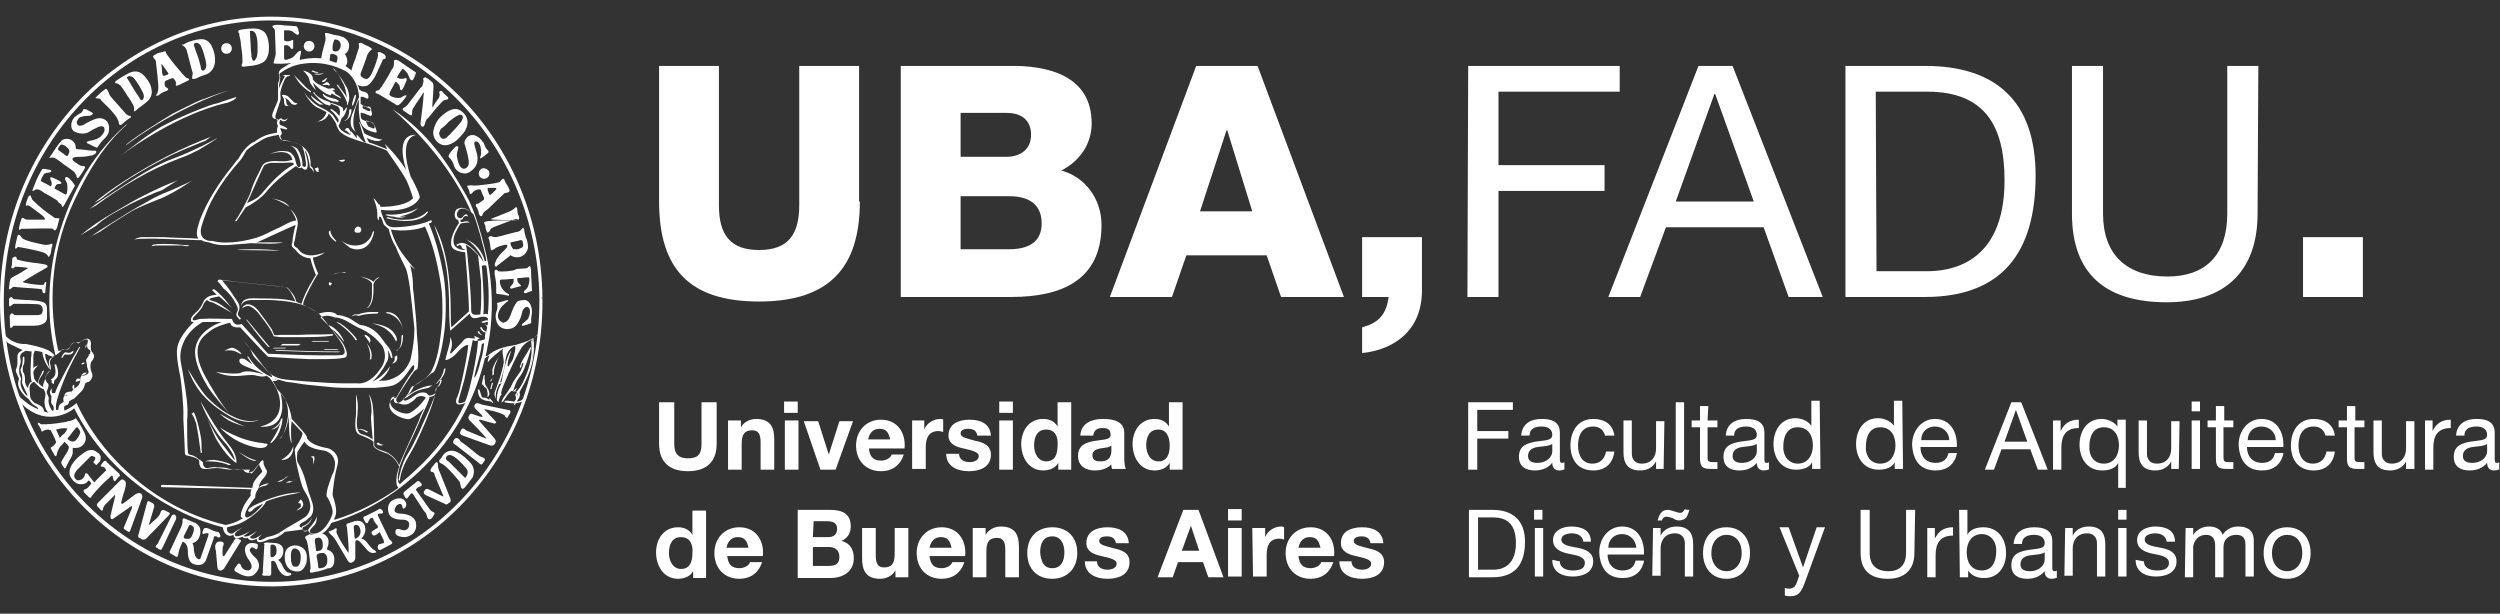 <?xml version="1.0" encoding="utf-8"?>
<!-- Generator: Adobe Illustrator 23.0.6, SVG Export Plug-In . SVG Version: 6.00 Build 0)  -->
<svg version="1.1" id="Capa_1" xmlns="http://www.w3.org/2000/svg" xmlns:xlink="http://www.w3.org/1999/xlink" x="0px" y="0px"
	 viewBox="0 0 330 81" style="enable-background:new 0 0 330 81;" xml:space="preserve">
<rect x="0" y="0" width="330" height="81" fill="#333333" stroke="none"/>
<style type="text/css">
	.st0{fill:#FFFFFF;}
</style>
<g>
	<g>
		<g>
			<g>
				<path class="st0" d="M43.8,37.4c0,0.1-0.1,0.2-0.2,0.3c-0.1,0-0.2-0.1-0.2-0.3c0-0.1,0.1-0.2,0.2-0.1
					C43.7,37.3,43.8,37.4,43.8,37.4z"/>
				<path class="st0" d="M37.3,55.2l-0.2,0.1c-0.1,0.4-0.4,1-1.3,1.4c0,0,0.8,0,1.2-0.9c0,0.1-0.2,1-1.3,2.6c0,0,0,0.2,0.2,0
					C37.1,57.3,37.3,55.5,37.3,55.2z"/>
				<path class="st0" d="M47.2,56.7C47.3,56.6,47,56.7,47.2,56.7c0,0,0.1,0,0.2,0c0.4,0,0.7,0.2,1,0.4l0.2-0.1
					c-0.5-0.3-1.2-0.6-1.6-0.1L47.2,56.7z"/>
				<path class="st0" d="M49.7,58.6c0.2,0.2,0.4,0.2,0.7,0.2l0.2-0.1c-0.2,0-0.5-0.1-0.7-0.3L49.7,58.6z"/>
				<path class="st0" d="M56.5,28c0-0.1-0.1-0.1-0.2,0c-1.2,1.2-3.5,1.2-5,0.7c-0.2-0.1-0.3,0.1-0.3,0.1
					C52.8,29.3,55.6,29.5,56.5,28z"/>
				<path class="st0" d="M51.2,28.3c-0.3,0-0.3,0.1-0.3,0.1c0.4,0.1,0.7,0.2,1.1,0.2c0.8,0.3,1.6,0,1.6,0c-0.2,0-0.6,0-0.9,0
					c0.9-0.2,2.1-0.6,2.5-1.2C54.8,27.9,52.3,28.5,51.2,28.3z"/>
				<path class="st0" d="M36,26.2L36,26.2L36,26.2z"/>
				<path class="st0" d="M38.2,27.3c-0.5-0.8-1.8-1-2.3-1.1C37.1,26.5,38.2,27.3,38.2,27.3z"/>
				<path class="st0" d="M47.3,30.7c0.2,0.1,0.4-0.2,0.4-0.4c0-0.2-0.2-0.4-0.5-0.4c-0.2,0.1-0.4,0.2-0.4,0.6
					C46.8,30.6,47,30.8,47.3,30.7z"/>
				<path class="st0" d="M45.1,21.1c-0.2,0.1-0.4,0-0.4,0c0.4,0.5,0.8,0.1,0.8,0.1C45.7,21,45.1,21.1,45.1,21.1z"/>
				<path class="st0" d="M41.9,22.1l-0.2,0.1c0,0-0.2-0.1-0.1,0.2c0,0,0.3,0.4,0.4,0.3c0,0,0.2,0,0-0.2
					C42.1,22.5,42.1,22.1,41.9,22.1z"/>
				<path class="st0" d="M5.9,40c-0.3-0.3-2-0.4-2.4-0.4c-0.4,0-1.4-0.1-1.5-0.1c-0.1,0-0.2,0-0.3-0.1c-0.1-0.1-0.1-0.1-0.2-0.2
					l-0.2,0.1h0v0v0c-0.1,0.1-0.1,0.2-0.1,0.3c0,0.2,0,0.5,0,0.7c0,0.1,0.1,0.2,0.2,0.1c0,0,0.3-0.3,0.5-0.3c0.8,0,3,0,3.3,0.1
					c0.5,0.1,0.6,1,0.2,1.3l0,0c0,0-0.3,0.1-0.4,0.1c-1,0-1.9,0-2.9,0c-0.1,0-0.2,0-0.3-0.1c-0.1-0.1-0.2-0.2-0.3-0.1v0l0,0
					l-0.1,0.1c-0.2,0.1-0.1,0.5-0.1,0.7c0,0.1,0,1.1,0.1,1.1c0.1,0,0.3-0.2,0.4-0.3C2,43,3.6,43,4.1,43c0.6,0,1.3,0,1.8-0.4
					c0.4-0.3,0.3-0.8,0.3-1.2C6.2,40.9,6.3,40.3,5.9,40z M1.6,40.2L1.6,40.2L1.6,40.2L1.6,40.2z M5.3,42.8c0.2,0,0.4-0.1,0.5-0.2
					C5.6,42.8,5.4,42.8,5.3,42.8z"/>
				<polyline class="st0" points="50.8,7.6 50.8,7.6 50.8,7.6 50.8,7.6 				"/>
				<line class="st0" x1="1.8" y1="37.8" x2="1.8" y2="37.8"/>
				<path class="st0" d="M5.9,34.9c-0.1,0-1-0.2-1.4-0.2c-0.7-0.1-1.4-0.2-2.1-0.4c-0.1,0-0.2-0.1-0.2-0.2c0-0.1-0.1-0.3-0.3-0.2h0
					L1.7,34l0,0v0c-0.1,0.1-0.1,0.3-0.1,0.5c0,0.2,0,0.5-0.1,0.7c0,0.1,0,0.3,0.2,0.2v0l0,0l0.1,0c0.1-0.1,0.1-0.1,0.2-0.2
					c0.1,0,1.8,0.1,1.7,0.2c0.1-0.1-1.2,0.8-1.7,1c-0.2,0.1-0.4,0.2-0.6,0.4c-0.1,0.1-0.2,0.9-0.2,1.1c-0.1,0.3,0.1,0.3,0.1,0.3
					c0,0,0,0,0,0l0.4-0.3c0.2-0.1,0.3,0,0.5,0c0.9,0.1,3.3,0.2,3.3,0.3l0.1,0.2c0,0.3,0.2,0.3,0.2,0.3c0.2,0.1,0.2-0.3,0.2-0.4
					c0-0.3,0.1-0.7,0.1-1c0-0.2-0.2,0-0.2,0c0,0-0.1,0.3-0.2,0.3c-0.1,0-0.3,0-0.5,0c-0.3,0-2.1-0.2-2.2-0.4
					c0.6-0.4,3.2-1.9,3.2-1.9v0l0,0C6.5,35,5.9,34.9,5.9,34.9 M1.8,35.2L1.8,35.2L2,35.1L1.8,35.2"/>
				<polyline class="st0" points="1.7,37.8 1.6,37.9 1.7,37.8 				"/>
				<path class="st0" d="M53.9,13.7c-0.2,0.3-0.4,0.4-0.7,0.6h0c0,0-0.2,0.2,0.2,0.4c0.2,0.1,0.4,0.3,0.6,0.4c0.4,0.3,0.4,0,0.4-0.1
					c0-0.3,0-0.6,0.2-0.8c0.4-0.7,0.9-1.3,1.3-2c0.1,0,0,0.4,0,0.5c0,0.5-0.3,2.9-0.4,3.6c0,0.3,0.2,0.5,0.4,0.4l0.1-0.1
					c0.1-0.2,0.1-0.5,0.3-0.8c0-0.1,0.1-0.1,0.2-0.2c0.6-0.7,1.1-1.4,1.7-2c0.2-0.2,0.3-0.4,0.6-0.4l0.3-0.1c0.1-0.1,0.1-0.1,0-0.3
					c-0.2-0.2-0.5-0.4-0.7-0.7C58.3,12,58.2,12,58.2,12c0,0-0.3,0-0.2,0.3c0.1,0.2,0,0.6-0.2,0.8c-0.3,0.4-0.5,0.7-0.7,1.1
					c-0.1-0.1,0.1-1.7,0.1-2.3c0-0.3,0.1-0.7-0.1-1c-0.2-0.2-0.8-0.7-1-0.7l-0.2,0.1c-0.1,0.1,0,0.2,0,0.3c0,0.2,0,0.3-0.1,0.5
					c0,0.2-0.1,0.4-0.3,0.5C55.3,11.9,54.2,13.3,53.9,13.7z"/>
				<polyline class="st0" points="2.3,32.7 2.3,32.7 2.3,32.7 2.3,32.7 				"/>
				<path class="st0" d="M6.7,33.5c0-0.3,0.1-0.5,0.1-0.7c0-0.1,0.1-0.2,0.1-0.4c0.1-0.2-0.1-0.3-0.2-0.2c0,0-0.4,0.2-0.9,0.1
					c-0.5-0.1-2.6-0.5-2.9-0.9c-0.1-0.1-0.3-0.5-0.5-0.4l0,0c0,0-0.1,0-0.2,0.6C2.1,32,2,32.4,2,32.7c0,0.2,0.1,0.1,0.1,0.1
					c0.1,0,0.2-0.2,0.3-0.2c0.1,0,2.9,0.5,3.5,0.8c0.2,0.1,0.4,0.3,0.5,0.5C6.5,34,6.6,33.6,6.7,33.5z M2.3,32.7L2.3,32.7L2.3,32.7z
					"/>
				<path class="st0" d="M64.8,28.9c-0.2,0.2,3.5,0.1,3.4,0.2c-0.1,0-4.5-0.1-4.3,0.3c0.1,0.2,0.2,0.5,0.2,0.7
					c0,0.1,0.2,0.7,0.3,0.6c0.2-0.1,0.3-0.3,0.4-0.5c0.1-0.1,0.2-0.1,0.3-0.2c0,0,2.6-1,3-1.1c0.1,0,0.2,0.1,0.3,0.1
					c0,0,0.2,0,0.1-0.4c-0.1-0.2-0.2-0.5-0.2-0.7c0-0.2,0-0.7-0.3-0.5v0l-0.2,0.2c0,0-0.5,0.3-0.5,0.3
					C66.8,28.1,64.8,28.9,64.8,28.9z M64.8,30.2L64.8,30.2L64.8,30.2L64.8,30.2z M64.8,30.2L64.8,30.2L64.8,30.2z"/>
				<path class="st0" d="M13,13c0.2,0,0.3,0.1,0.4,0.3c0.7,0.7,1.4,1.3,2,2.2c0.1,0.2,0.3,0.5,0.3,0.8c0.1,0.4,0.4,0.1,0.4,0.1v0
					c0.4-0.4,1-0.8,1-0.8c0.1,0,0.3-0.2,0.1-0.3h0c-0.2,0-0.4-0.1-0.6-0.3c-0.5-0.6-2-2.2-2.1-2.4c-0.1-0.2-0.2-0.5-0.3-0.7L14,11.7
					l0,0c0,0-0.5,0.3-1.2,1c-0.1,0.1-0.1,0.1-0.2,0.2C12.6,13,12.9,13,13,13z"/>
				<path class="st0" d="M57.2,17.3c-0.1,0.7,0.3,1.4,0.9,1.7c0.9,0.5,2-0.2,2.6-0.9c0.5-0.5,0.9-1,1-1.7c0.1-0.8-0.3-1.4-0.9-1.8
					c-0.9-0.6-2,0.2-2.7,0.9C57.6,16,57.3,16.7,57.2,17.3z M59.2,16.1c0.3-0.2,1.8-1.6,1.9-0.6c0,0.3-0.3,0.7-0.5,0.9
					c-0.3,0.4-0.7,0.8-1,1.1c-0.1,0.1-0.2,0.3-0.4,0.4c-0.1,0.1-0.2,0.2-0.3,0.3c-0.1,0.1-0.2,0.1-0.3,0.1c-0.3,0.1-0.5-0.2-0.6-0.5
					c-0.1-0.3,0.1-0.6,0.2-0.8C58.5,16.8,58.9,16.5,59.2,16.1z"/>
				<path class="st0" d="M6.9,20.8c0.4,0,0.7,0.3,1,0.5c0.6,0.5,1.3,0.9,1.9,1.4c0.1,0.2,0.2,0.3,0.3,0.5c0,0.1,0,0.3,0.2,0.3h0v0
					c0.1,0,0.7-0.9,0.9-1.3c0.2-0.3-0.3-0.3-0.5-0.3c-0.2-0.1-0.4-0.2-0.5-0.3c-0.3-0.2-0.9-0.5-0.5-0.8c0.3-0.1,0.7-0.1,1-0.1
					c0.5,0,1-0.1,1.5-0.2c0.2-0.1,0.5-0.2,0.5-0.4c0.1-0.3-0.4-0.2-0.5-0.2c-0.2,0-1.5-0.2-1.9-0.2c-0.2,0-0.3,0-0.3-0.2
					c0-0.3-0.1-0.6-0.3-0.8c-0.4-0.4-1-0.5-1.5-0.2c0,0-0.4,0.3-1.2,1.6c-0.1,0.2-0.3,0.4-0.4,0.6C6.3,20.9,6.6,20.8,6.9,20.8z
					 M8.9,20.7L8.9,20.7L8.9,20.7L8.9,20.7z M7.7,19.5c0.1-0.1,0.2-0.3,0.3-0.4c0.4-0.1,0.8,0.3,1,0.5c0.3,0.3,0.1,0.7-0.1,1
					c-0.2,0-0.4-0.2-0.5-0.3C8.2,20.2,8,20,7.8,19.9C7.7,19.8,7.6,19.7,7.7,19.5z"/>
				<path class="st0" d="M65.6,35.1L65.6,35.1L65.6,35.1l1.8-1.4l0.4,0.2c0.4,0.1,0.8,0.1,1.1-0.1c0.4-0.2,0.7-0.6,0.8-1.1
					c0-0.5-0.1-1-0.3-1.4c-0.1-0.3-0.2-0.7-0.2-1c-0.1-0.2-0.1-0.3-0.2-0.2h0l0,0l0,0l0,0h0l0,0l0,0l0,0l-0.1,0.1
					c-0.1,0.1-0.2,0.2-0.3,0.3c-0.1,0-0.2,0.1-0.3,0.1c-0.2,0-2.3,0.6-2.8,0.7c-0.2,0-0.4,0-0.6-0.1c-0.1-0.1-0.5,0-0.4,0.3
					c0.2,0.4,0.2,1,0.3,1.5c0,0.1,0.2,0,0.4-0.1c0.1-0.1,0.3-0.2,0.5-0.3c0.2-0.1,0.9-0.3,1.1-0.3c0.5,0.1-0.2,0.7-0.4,0.9
					c-0.4,0.4-0.8,0.8-1,1.4c-0.1,0.2-0.2,0.6,0.1,0.6L65.6,35.1z M69,32.7L69,32.7L69,32.7z M68.7,31.7L68.7,31.7L68.7,31.7
					c0.2,0,0.3,0,0.3,0.3c0.1,0.3,0.1,0.5-0.1,0.7c-0.1,0-0.2,0.1-0.3,0.1l-0.2,0.1c-0.2,0-0.4,0-0.6,0c-0.2-0.1-0.5-0.7-0.4-0.9
					C67.9,31.9,68.3,31.8,68.7,31.7z M67.5,32L67.5,32L67.5,32L67.5,32z M67.5,32L67.5,32L67.5,32L67.5,32z"/>
				<path class="st0" d="M11.6,17.5c0,0,0.8-0.5,1.1-0.6c0.5-0.3,1.1-0.4,1.1,0.2c0,0.4-0.3,0.7-0.5,0.9c-0.4,0.4-1,0.5-1.5,0.6
					c-0.1,0-0.2,0.1-0.3,0.1v0c0,0-0.1,0.1,0,0.2c0.2,0.1,0.5,0.2,0.8,0.4c0.1,0,0.4,0.2,0.5,0.2l0.1-0.1c0.2-0.3,0.4-0.6,0.6-0.8
					c0.3-0.3,0.5-0.5,0.7-0.8c0.2-0.3,0.2-0.7,0.2-1.1c-0.1-0.7-0.6-1.1-1.3-1.1c-0.6,0-2,0.8-2.1,0.9c-0.3,0.1-0.6,0.2-0.8-0.1
					c-0.2-0.3,0.1-0.7,0.3-0.9c0.3-0.1,0.6-0.2,0.9-0.2c0.3,0,0.6,0,0.8-0.2c0.3-0.2-0.6-0.5-0.7-0.6c-0.1-0.1-0.4-0.1-0.4-0.1
					c-0.1-0.1-0.2,0.4-0.4,0.5c-0.1,0-0.8,0.5-0.9,0.6c-0.4,0.5-0.6,1.3-0.1,1.8C10.4,17.7,11.1,17.7,11.6,17.5z"/>
				<path class="st0" d="M61.8,20.8c0.1,0.5,0.2,1.1-0.3,1.4c-0.8,0.4-1.1-1-1.2-1.6c0-0.4,0.1-0.7,0.2-1.1c0-0.2-0.1-0.2-0.3-0.2
					l0,0c0,0-0.6,0.6-0.8,0.9c-0.1,0.2-0.3,0.4-0.1,0.6c0.3,0.3,0.5,0.6,0.6,1c0.2,0.7,0.8,1.1,1.5,1.1c0.4,0,0.8-0.3,1.1-0.6
					c0.5-0.5,0.6-1.1,0.5-1.8c-0.1-0.5-0.3-1-0.4-1.5c0-0.1,0-0.2,0.1-0.3c0.6-0.2,0.8,0.8,0.8,1.2c0,0.3,0,0.6-0.1,0.8
					c0,0.1-0.1,0.2,0,0.2c0.2,0,1-0.7,1-0.7c0.3-0.2-0.2-0.5-0.3-0.7c-0.1-0.2-0.1-0.3-0.2-0.5c0-0.1-0.1-0.2-0.2-0.3
					c-0.3-0.5-1.1-1.1-1.7-0.8l-0.2,0.1c0,0-0.5,0.4-0.5,0.9C61.5,19.6,61.7,20.2,61.8,20.8z"/>
				<path class="st0" d="M69.3,39.6c0,0-0.7,0-1,0.2c-0.4,0.4-0.7,1.2-0.9,1.8c-0.2,0.5-0.4,0.9-1,1c-1.2-0.5-0.5-1.8-0.1-2.2
					c0.3-0.3,0.5-0.5,0.7-0.6c0,0,0.2-0.2,0-0.2L65.6,40c0.1,0.3,0.1,0.8-0.1,1.2c-0.2,0.7,0,1.6,0.6,2c0.3,0.2,0.8,0.3,1.2,0.2
					c0.7-0.1,1-0.6,1.3-1.2c0.4-0.8,0.2-1.2,0.7-1.6c0.1-0.1,0.2-0.1,0.3-0.1c0.6,0.2,0.3,1.2,0.1,1.6c-0.2,0.2-0.8,0.7-0.8,0.7
					c0,0-0.1,0.2,0.1,0.2c0.2,0,1-0.3,1-0.3c0.2-0.1,0.1-0.3,0.1-0.5c0-0.2,0.1-0.7,0.1-0.8C70.3,40.7,70,39.7,69.3,39.6z"/>
				<path class="st0" d="M15.4,11c0.4,0.1,0.6,0.4,0.8,0.7c0.3,0.4,0.5,0.8,0.8,1.2c0.2,0.3,0.4,0.6,0.6,1c0.1,0.2,0.1,0.3,0.1,0.5
					c0,0.1-0.1,0.3,0.1,0.3l0.1-0.1c0.2-0.1,0.3-0.3,0.5-0.4c0.3-0.2,1.2-0.9,1.3-1.1c0.3-0.4,0.4-0.8,0.3-1.3
					c-0.1-0.8-0.7-1.6-1.3-2.1c-0.6-0.4-1.2-0.3-1.8,0h0c-0.2,0.1-1.6,0.9-1.7,1.1C15.1,10.9,15.3,11,15.4,11z M16.9,10.1
					c0.4-0.2,0.8,0.2,1,0.5c0.3,0.4,0.6,0.9,0.8,1.3c0.2,0.4,0.5,0.9,0.1,1.3c-0.2,0.1-0.3-0.1-0.4-0.3c-0.2-0.3-0.4-0.6-0.6-0.9
					c-0.3-0.5-0.6-1-0.9-1.5l0,0l0,0C16.7,10.3,16.7,10.2,16.9,10.1z"/>
				<path class="st0" d="M24.1,6c0.2,0.1,0.4,0.3,0.5,0.5c0.3,1,0.5,2,0.8,3c0.1,0.2,0,0.3,0,0.5c0,0.1-0.1,0.2,0,0.4
					c0.1,0.1,0.7-0.1,0.8-0.2c0.4-0.2,0.9-0.3,1.3-0.5c1.2-0.8,1-2.4,0.5-3.5c-0.2-0.5-0.6-0.9-1.1-1c-0.6-0.1-1.3,0.1-1.9,0.3
					c-0.3,0.1-0.5,0.2-0.8,0.4C24,5.8,24,5.9,24.1,6z M25.7,5.7c0.9-0.4,1.2,1.5,1.4,2.1c0.1,0.5,0.3,1.2-0.2,1.5
					c-0.3,0.1-0.4-0.2-0.4-0.5c-0.1-0.4-0.2-0.7-0.3-1.1C26,7.2,25.8,6.6,25.6,6C25.6,5.9,25.6,5.8,25.7,5.7z"/>
				<path class="st0" d="M31.5,4.3c0.1,0.1,0.1,0.3,0.1,0.4c0.1,0.4,0.2,0.8,0.2,1.2C31.9,6.6,32,7.2,32,7.8c0,0.2,0,0.3,0,0.5
					c0,0.1-0.1,0.2-0.1,0.3c-0.1,0.2,0.2,0.2,0.3,0.2c0.6-0.1,1.3-0.1,1.9-0.3c0.2-0.1,0.3-0.1,0.5-0.2c0.1-0.1,0.2-0.1,0.3-0.2
					c0.5-0.5,0.6-1.2,0.6-1.8c0-0.6-0.1-1.3-0.4-1.8c-0.2-0.4-0.7-0.6-1.1-0.7c-0.7-0.1-1.4,0-2.1,0.1c-0.1,0-0.6,0.1-0.4,0.3
					C31.3,4.2,31.4,4.2,31.5,4.3z M33,4.1c1.1-0.3,1,1.9,1,2.4C34,7,34,7.6,33.6,8c-0.3,0.1-0.3-0.2-0.4-0.5c0-0.4-0.1-0.8-0.1-1.2
					C33.1,5.7,33,5,33,4.3L33,4.1z M32.9,4.1L32.9,4.1L32.9,4.1L32.9,4.1z"/>
				<path class="st0" d="M20.6,8.4c0.1,0.6,0.1,1.1,0.2,1.7c0,0.4,0.1,0.9,0.1,1.3c0,0.3,0,0.5-0.1,0.8c0,0.1-0.2,0.3-0.2,0.4
					c0,0.1,0.3,0,0.3,0l0.1-0.1c0.2-0.2,0.9-0.5,1-0.5c0.1-0.1,0.2-0.1,0.2-0.2c0-0.2-0.4-0.3-0.4-0.4c-0.1-0.2-0.1-0.5,0-0.7
					c0.2-0.1,0.9-0.4,1-0.4c0.1,0,0.4,0.4,0.4,0.5c0,0.1,0.1,0.2,0,0.3c0,0.1,0,0.3,0.2,0.2c0.1,0,1.5-0.7,1.5-0.7
					c0.3-0.2-0.3-0.3-0.4-0.4c-0.2-0.2-1.8-2-2.3-2.8C22,7.2,21.9,7,21.9,6.8c0-0.1-0.9,0.2-1,0.2c-0.1,0-0.6,0.3-0.7,0.4l0.1,0.3
					C20.6,7.9,20.6,8.2,20.6,8.4z M21.6,10.7L21.6,10.7L21.6,10.7z M22.1,9.5c0.1,0.1,0.2,0.2,0.1,0.3c0,0-0.4,0.2-0.5,0.2
					c-0.1,0-0.2,0-0.2,0l-0.1-0.4c0-0.4-0.1-1.2-0.1-1.2C21.5,8.6,22,9.4,22.1,9.5z M21.3,12.3c-0.1,0.1-0.3,0.2-0.4,0.3
					C21,12.5,21.1,12.4,21.3,12.3z"/>
				<path class="st0" d="M62.7,24.5c-0.3,0-0.5-0.1-0.8,0l-0.2,0c-0.1,0.1,0.1,0.3,0.1,0.4c0.1,0.1,0.2,0.5,0.2,0.6
					c0,0.2,0.2,0.1,0.3,0l0.3-0.3c0.2-0.1,0.4-0.2,0.6-0.2c0.2,0,0.3,0,0.3,0.2c0.1,0.2,0.2,0.5,0.3,0.7c0.1,0.1,0.1,0.3,0.1,0.4
					c0,0.1-0.7,0.5-0.8,0.6l-0.2,0h0c0,0-0.1,0.1-0.1,0.2c0,0.1,0.1,0.3,0.2,0.4c0.1,0.2,0.2,0.5,0.2,0.7c0.2,0.5,0.4,0.3,0.4,0.3
					c0.1-0.1,0.1-0.1,0.1-0.2c0.1-0.3,0.4-0.5,0.7-0.7c0.7-0.7,2.1-2,2.2-2.1c0,0,0.6-0.1,0.6-0.2l0,0l0,0h0
					c0.3-0.2-0.6-1.3-0.6-1.5c0-0.2-0.2-0.2-0.2-0.2c0,0-0.2,0-0.4,0.4l-0.3,0.1C65,24.3,62.9,24.5,62.7,24.5z M62.7,25.2L62.7,25.2
					L62.7,25.2L62.7,25.2z M66.7,25.4L66.7,25.4L66.7,25.4L66.7,25.4L66.7,25.4L66.7,25.4L66.7,25.4z M66.7,25.4L66.7,25.4
					L66.7,25.4L66.7,25.4z M64.8,25.7L64.8,25.7L64.8,25.7L64.8,25.7z M64.9,25.7L64.9,25.7L64.9,25.7L64.9,25.7L64.9,25.7z
					 M64.4,24.8c0.1,0,1,0,1,0c0,0,0.2,0.1,0.1,0.2l-0.7,0.7h-0.2c-0.1-0.1-0.1-0.4-0.2-0.5C64.4,25,64.3,24.9,64.4,24.8z"/>
				<path class="st0" d="M4.4,25.2l0.2-0.1c0.1-0.1,0.1-0.1,0.3-0.1c0.4,0,0.7,0.3,1,0.5c0.6,0.3,1.1,0.6,1.7,1h0
					C7.6,26.7,8,26.9,8.1,27c0.1,0.1,0,0.3,0.2,0.3l0.1-0.1h0h0l1.5-2.7c0,0-1-1.6-1.3-1c-0.1,0.2,0.2,0.5,0.2,0.6
					c0.1,0.2,0.1,0.5,0.1,0.7c0,0.2,0,0.7-0.2,0.9c-0.1,0-1.4-0.8-1.5-0.8c0,0,0.1-0.5,0.4-0.6c0.1,0,0.4,0,0.5-0.1
					c0.2-0.2-1-0.7-1.3-0.8c-0.3-0.1-0.1,0.5,0,0.6c0,0.1,0.1,0.4-0.1,0.6c-0.3-0.2-1.2-0.6-1.3-0.7c-0.1,0,0.3-0.9,0.5-1
					c0.2-0.1,0.7-0.1,0.8-0.2c0.2-0.1,0-0.3-0.2-0.3c-0.2,0-0.4-0.1-0.6-0.1c-0.1,0-0.3,0-0.3,0c-0.2,0.2-0.9,1.6-1,2
					C4.5,24.6,4.1,25.3,4.4,25.2z M6.7,24.6L6.7,24.6L6.7,24.6z M4.6,25.1l-0.1,0.1L4.6,25.1z"/>
				<path class="st0" d="M51.7,9.2c-0.3,0.6-1.4,2.5-1.7,2.7c-0.5,0.1-0.4,0.2-0.4,0.2c-0.2,0.2,0.4,0.3,0.5,0.4
					c0.5,0.3,1.8,1.1,2,1.2c0.1,0.1,0.2,0.2,0.4,0.2c0,0,0.3,0,1-1c0.1-0.1,0.3-0.4,0-0.3c-0.2,0-0.4,0.2-0.6,0.3
					c-0.4,0.1-0.9,0-1.3-0.2c-0.3-0.2-0.2-0.3-0.1-0.6c0.2-0.4,0.5-0.9,0.7-1.3c0.1,0,0.2,0.1,0.3,0.2c0.2,0.2,0.3,0.4,0.3,0.7
					c0,0.2,0.2,0.3,0.3,0.1c0.2-0.2,0.3-0.6,0.4-0.8c0.1-0.1,0.3-0.6,0.1-0.7c-0.1,0-0.3,0.1-0.5,0.1l-0.3,0
					c-0.2-0.1-0.3-0.1-0.4-0.2c0.2-0.4,0.5-0.8,0.7-1.1c0.3,0,0.5,0.4,0.7,0.6c0.1,0.2,0.2,0.5,0.3,0.7c0.1,0.2,0.3,0.2,0.3,0.2
					c0.1,0,0.1-0.1,0.2-0.2c0.1-0.2,0.3-0.7,0.3-0.8c0-0.1-0.3-0.2-0.4-0.3c-0.6-0.4-1.3-0.9-1.9-1.3C52.6,8,52,7.7,52,8.1
					c0,0.1,0,0.3,0,0.4C52,8.7,51.9,9,51.7,9.2z M50,11.9L50,11.9L50,11.9L50,11.9z"/>
				<path class="st0" d="M65.5,37.8c0,0.3,0,0.5,0,0.8c0,0.1,0,0.1,0.1,0.2l0.1,0c0,0,1,0.1,1.2,0.2c0.3,0.1,0.4-0.1,0.2-0.2
					c-0.7-0.3-1.1-1.1-1.1-1.5c-0.1-0.4,0.1-0.4,0.4-0.4c0.5,0,1-0.1,1.4-0.1c0,0.1,0,0.3,0,0.4c-0.1,0.3-0.2,0.4-0.4,0.6
					c-0.1,0.1-0.1,0.3,0.1,0.3c0.3-0.1,0.8-0.2,1.1-0.3c0.3,0,0.1-0.2,0.1-0.2c-0.5-0.4-0.4-0.6-0.4-0.7c-0.1-0.2,0-0.2,0.2-0.2
					c0.4,0,0.8-0.1,1.3-0.1c0.2,0.2,0,1-0.1,1.2c-0.1,0.3-0.3,0.4-0.5,0.6c0,0-0.2,0.3,0.2,0.3l0.8-0.3c0.1-0.1,0-0.2,0-0.3
					c0-0.8-0.1-1.5-0.1-2.3c0-0.4-0.1-0.6-0.1-0.6c-0.1-0.1-0.1-0.1-0.2,0c-0.1,0.1-0.2,0.2-0.3,0.2c-0.2,0.1-1.3,0-1.5,0.2
					c-0.3,0.2-1.9,0.3-2.2,0.2c-0.1-0.1-0.1-0.1-0.3-0.2l0,0c-0.3,0-0.2,0.5-0.2,0.6C65.4,36.7,65.5,37.3,65.5,37.8z M65.7,35.8
					L65.7,35.8L65.7,35.8L65.7,35.8z M65.5,35.6L65.5,35.6L65.5,35.6L65.5,35.6z"/>
				<path class="st0" d="M2.7,30.3c0.1-0.1,0-0.1,0.1-0.1c0.1,0,0.2,0,0.4,0c0.2,0,3.7-0.1,3.8,0c0.2,0.4,0.4,0.1,0.4,0.1
					c0.2-0.3,0.2-0.6,0.3-0.9c0-0.1,0.2-0.5,0.1-0.6c-0.1,0-0.3,0-0.3,0c-0.2,0-0.3,0-0.5-0.2c-0.9-0.6-1.8-1.3-2.6-2.1
					c-0.1-0.1-0.2-0.2-0.2-0.3c-0.1-0.1-0.1-0.5-0.3-0.4c-0.3,0.2-0.5,1.2-0.5,1.3c0,0.1,0.3,0,0.3,0C4,27.2,4.7,27.8,5,28
					c0.1,0.1,1.1,0.7,0.9,1c-0.1,0-2,0-2.2,0c-0.3,0-0.4-0.1-0.6-0.2c-0.1-0.1-0.2,0-0.2,0v0l0,0c-0.1,0-0.4,1.2-0.4,1.4
					C2.5,30.3,2.6,30.4,2.7,30.3z M3.7,27.2L3.7,27.2L3.7,27.2z M2.8,30.2L2.8,30.2L2.8,30.2L2.8,30.2z"/>
				<path class="st0" d="M41,12.2c0,0,0.1-0.1,0-0.2c-0.5-0.3-0.9-0.8-1.3-1.2c-0.2-0.2-0.4-0.4-0.6-0.6l-0.3-0.3
					c0,0,0.4,0.6,0.6,0.9C39.8,11.3,40.3,11.8,41,12.2z"/>
				<path class="st0" d="M38.4,13.6c0.1,0.2,0.5,0.3,0.7,0.2l0.2-0.2c-0.3,0.1-0.5-0.1-0.7-0.3c-0.2-0.2-0.4-0.4-0.6-0.6
					c-0.2-0.1-0.6-0.3-0.8-0.1v0c0.2,0.2,0.3,0.5,0.3,0.7c0,0.3,0,0.6,0.3,0.7c0.2,0,0.6-0.1,0.6-0.1l0,0c-0.4,0.2-0.6-0.1-0.6-0.4
					c0-0.4-0.2-0.6-0.2-0.6C37.9,13.1,37.9,13,38.4,13.6z M39.2,13.7L39.2,13.7L39.2,13.7L39.2,13.7z"/>
				<path class="st0" d="M45,31.7L45,31.7c0.4,0.4,0.8,0.7,1.2,1c0.6,0.3,1.3,0.3,1.9,0c0.9-0.5,1.2-1.6,1.3-2.2l-0.2,0.1
					c-0.1,0.5-0.6,1.7-2.1,1.8C45.8,32.5,45,31.7,45,31.7z M48.1,32.2L48.1,32.2L48.1,32.2L48.1,32.2z"/>
				<path class="st0" d="M43.4,30.6c0,0.6,0.5,1,0.9,1.3l0,0l0.1-0.1c0,0-0.8-0.7-0.8-1.4L43.4,30.6z"/>
				<path class="st0" d="M49.3,37.2c-0.4-0.4-1.6-0.7-1.7-0.7c0.5,0.2,1.2,0.4,1.5,0.9c0,0,0,0.9,0,1.5c0,0.6-0.2,1.4-0.7,1.8
					l0.2-0.1c0.7-0.6,0.7-1.8,0.7-2.7c-0.1-0.6,0.3-1,0.8-1.3C49.8,36.6,49.5,36.9,49.3,37.2z"/>
				<path class="st0" d="M44,36.2c0.5-0.2,1-0.3,1.5-0.2l0.2-0.1c-0.5,0-1.1,0.1-1.6,0.3L44,36.2z"/>
				<path class="st0" d="M52.4,46.9l-0.3,0.2c0,0,0,0.1,0,0.3c0,0.4-0.4,0.6-0.4,0.6C52.5,47.9,52.5,47.2,52.4,46.9"/>
				<path class="st0" d="M53.2,44.2L53,44.3c0,0.5,0,1-0.2,1.5c-0.1,0.1-0.2,0.3-0.3,0.4l-0.1,0.1c0,0-0.1,0-0.1,0s0,0,0,0
					c0,0,0,0,0,0s0.1-0.1,0.1-0.1C53.1,45.9,53.2,45,53.2,44.2"/>
				<path class="st0" d="M51.1,41.2l-0.2,0.1c1.2,0.2,2.1,1.1,2.3,2.3C53.2,43.6,52.9,41.2,51.1,41.2z"/>
				<path class="st0" d="M52.3,45.1l0.1-0.3c-0.4-2-3.3-2.1-3.3-2.1C50.5,43,51.6,43.6,52.3,45.1z"/>
				<path class="st0" d="M50,41.2c-0.8,0-1.4-0.1-2.4,0.2c-0.1,0-0.2,0.1-0.3,0.1c-0.1,0-0.4,0-0.5,0c-0.3,0.1-0.4,0.3-0.4,0.3
					c0.1-0.1,0.5-0.3,0.9-0.1c0.1,0,0.7-0.3,2.5-0.3L50,41.2z"/>
				<path class="st0" d="M35.6,45.8c-1-1.2-2-2.4-3-3.6l-0.1,0l0,0c0.9,1.2,1.9,2.5,2.9,3.6l0,0l0,0v0v0l0.1,0l0,0v0L35.6,45.8
					L35.6,45.8L35.6,45.8L35.6,45.8L35.6,45.8z"/>
				<path class="st0" d="M39.6,44.2c-0.9,0-1.6,0-2.5,0c-0.2,0-0.8,0.1-0.9,0c-0.1-0.2-0.2-0.4-0.3-0.7c-0.6-0.9-1.2-1.7-1.8-2.5
					c-0.4-0.5-1.2-1.1-1.8-0.7c-0.2,0.1-0.3,0.3-0.4,0.5c0-0.1,0.5-0.4,0.7-0.4c0.5-0.1,1.1,0.5,1.4,0.8c0.6,0.8,1.3,1.6,1.8,2.5
					c0.1,0.2,0.2,0.4,0.3,0.6c0,0.1,0,0.1,0.1,0.1c0.2,0,0.6,0.1,0.9,0.1c0.9,0,1.7,0,2.5,0c1.4,0,3,0,4.3-0.2l0.1-0.2
					C42.5,44.2,41,44.1,39.6,44.2z"/>
				<path class="st0" d="M43.5,45c-0.7,0-1.4,0-2.2,0l-0.2,0.1c0.7,0,1.4,0,2.2,0L43.5,45z"/>
				<path class="st0" d="M39.7,45.4c-0.8,0-1.6,0-2.4,0L37,45.6c0.8,0,1.6,0,2.4,0L39.7,45.4z"/>
				<path class="st0" d="M36,46c0.5,0,1.1,0,1.6,0l0.2-0.1c-0.5,0-1.1,0-1.6,0L36,46z"/>
				<path class="st0" d="M36.5,46.2l-0.2,0.1c2.8,0.1,5.6,0.2,8.4,0.2l0.2-0.1C42,46.4,39.2,46.3,36.5,46.2z"/>
				<path class="st0" d="M42.7,46.2c0.6,0,1.2,0,1.8,0l0.2-0.1c-0.6,0-1.2,0-1.8,0L42.7,46.2z"/>
				<path class="st0" d="M34,55.5l0.2-0.1c-1.1,0.4-2.4,0.1-3.4-0.4c-1.3-0.6-2.4-1.5-3.4-2.5c-1-1-2.6-3.8-2.6-3.8
					c0.5,1.4,1.3,2.8,2.3,3.8c1,1,2.2,1.9,3.5,2.6C31.6,55.6,32.9,55.9,34,55.5z"/>
				<path class="st0" d="M41.4,60.2L41,60.3c0.1,0.1,0.2,0,0.3,0.2c0.1,0.3,0,0.8,0,0.8C41.3,61.4,41.7,60.4,41.4,60.2z"/>
				<path class="st0" d="M39.1,67.4c0,0,1.6-0.4,0.6-1.5l-0.3,0.4c-0.1,0.1,0.1,0.2,0.2,0.1c0,0,0.2,0.2,0.1,0.5
					C39.5,67.1,39.1,67.4,39.1,67.4z"/>
				<path class="st0" d="M35.3,58.6c-0.2-0.1-0.4,0-0.5-0.1c-3.3-0.3-5.8-2.1-5.8-2.1c1.2,1.3,2.8,2.2,4.5,2.6
					C35,59.4,35.4,58.8,35.3,58.6z"/>
				<path class="st0" d="M30.2,55.5c0.5,0.3,1.7,0.7,2.2,0.8c-1-0.3-3.4-1.7-3.4-1.7C29.3,54.9,29.7,55.2,30.2,55.5z"/>
				<path class="st0" d="M38.7,58.9c-0.3,1.2-1.6,1.8-1.6,1.8C38.4,60.8,38.8,59.6,38.7,58.9z"/>
				<path class="st0" d="M31.2,61.1c0,0,0.2-1-1-2.4c-1.8-2.2-3.7-5.7-3.7-5.7c0.3,1,1.2,2.7,2,3.9c0.4,0.7,1,1.3,1.5,1.9
					c0.4,0.6,0.9,1.2,1,2c-0.2-0.3-1.8-2.3-2.2-2.9c-0.5-0.8-1-1.7-1.4-2.6c0,0,0.7,1.8,1.1,2.6C29.9,60.3,31.1,61.1,31.2,61.1z"/>
				<path class="st0" d="M26.2,57.6c0.1,0.7,0.2,1.5,0.3,2.2l0.1,0l0,0c0.1-0.1,0-0.4,0-0.5c0-0.3,0-0.5,0-0.7c0-0.5-0.1-1-0.2-1.5
					c-0.2-0.9-0.4-1.8-0.8-2.7l0,0c-0.1,0.1-0.2,0.1-0.3,0.2l0,0l0,0c0.3,0.4,0.4,0.8,0.6,1.3C26,56.4,26.1,57,26.2,57.6z"/>
				<path class="st0" d="M30.5,61.3c-0.7-0.3-1.5-0.5-2.3-0.6c-0.6,0-1.2,0.2-1.1,0.2c0,0,1.9-0.1,3.1,0.5L30.5,61.3z"/>
				<path class="st0" d="M33.7,60.8l0.2-0.1c-0.5,0.2-2.5-1.1-2.5-1.1C31.7,59.8,33.2,61,33.7,60.8z"/>
				<path class="st0" d="M31.3,46.5c0.1,0,0.4,0.2,0.4,0.2l0.2,0c0,0-0.7-0.8-1.3-0.8c-0.2,0-1,0.4-1,0.4
					C30.2,46.2,30.8,46.2,31.3,46.5z"/>
				<path class="st0" d="M47.1,44.9c0.2-0.1-1.5-2-2.6-2.4l-0.1,0c1.8,1.2,2.6,2.4,2.5,2.4L47.1,44.9z"/>
				<path class="st0" d="M49,47.4c0.2-0.7-0.1-1.5-0.6-2.1c0,0,0.7,1.2,0.4,2.2L49,47.4z"/>
				<path class="st0" d="M48.8,44.6c-0.1-0.1-0.4-0.4-0.6-0.4l-0.1,0.1c0,0,0.6,0.7,0.7,1C48.8,45.3,49,45,48.8,44.6z"/>
				<path class="st0" d="M26.4,14.4c-1.8,0.7-3.3,1.4-4.3,1.9c-2.1,1-4.9,3.3-6.1,4.2c1.6-1.2,7.6-5.4,13.8-6.9l0.1,0
					c1.2-0.4,1.3-0.7,1.3-0.8c0,0-2.2,0.7-2.4,0.8C27.9,13.8,27.2,14.1,26.4,14.4"/>
				<polyline class="st0" points="29.4,14.1 29.3,14.1 29.4,14.1 				"/>
				<path class="st0" d="M16.6,19.2L16.6,19.2L16.6,19.2L16.6,19.2c5.5-4.2,12.1-6.9,14.1-7.4c-2.7,0.7-5.4,1.9-7.9,3.2
					C21.6,15.7,16.8,18.7,16.6,19.2z M28.5,12.5c-0.6,0.2-1.1,0.4-1.7,0.6c-0.6,0.2-1.2,0.5-1.8,0.8C26.2,13.4,27.4,12.9,28.5,12.5z
					"/>
				<polygon class="st0" points="19.8,16.7 19.9,16.7 20,16.7 				"/>
				<polyline class="st0" points="28.3,18.4 28.3,18.5 28.3,18.4 				"/>
				<path class="st0" d="M37,33.1c-2-0.3-5.6-0.2-5.7-0.1C33.1,33,36.9,33.1,37,33.1z"/>
				<path class="st0" d="M37.4,32.1L37.4,32.1L37.4,32.1z"/>
				<path class="st0" d="M21.7,32.2c-0.5,0-1,0-1.5,0.1L20,32.5l0,0l0,0l0,0l0,0c0,0,0,0,0,0h0h0c0.2,0,0.4-0.1,0.6-0.1l2.9,0
					c0.2,0,0.3,0,0.5,0c0.2,0,0.4,0.1,0.6,0.1c0.1,0,0.1,0,0.2,0l0.2-0.1l0,0l0.1,0l0,0l0,0C23.9,32.3,22.8,32.2,21.7,32.2"/>
				<path class="st0" d="M58.8,48.6l-0.2,0.1c-0.1,0.8-0.6,1.5-1.1,2l0.2-0.1C58.2,50.1,58.8,49.4,58.8,48.6"/>
				<polygon class="st0" points="32.7,68 32.9,67.9 32.9,67.9 				"/>
				<path class="st0" d="M63.1,43.7c-0.2,0.2,0.3,0.5,0.6,0.6c0,0-0.5-0.4-0.4-0.5L63.1,43.7"/>
				<polyline class="st0" points="55,17.9 54.9,17.9 55,17.9 				"/>
				<path class="st0" d="M44.2,12.2c0-0.2-0.3-0.1-0.3-0.2c-0.1-0.1,0.4-0.1,0.3-0.2c-0.2-0.2-0.4-0.2-0.6-0.1c-0.1,0-0.2,0-0.3,0
					c-1.4-0.6-1.6-0.7-2-1.2c0-0.2,0-0.3-0.1-0.5C40.9,9.5,40,9.3,40,9.3c0.2,0.2,0.4,0.4,0.6,0.7c0.2,0.2,0.2,0.5,0.3,0.8
					c0.1,0.4,0.8,1.1,0.8,1.1c-0.1-0.2-0.2-0.5-0.3-0.7c0-0.1-0.1-0.2-0.1-0.3c0.7,0.7,1.5,1.5,2.4,1.7c0,0,0-0.1,0-0.1
					c0-0.1,0.1-0.2,0.2-0.1l1.1,0.6C45,12.6,44.1,12.5,44.2,12.2"/>
				<path class="st0" d="M45.8,13.9l0.1-0.1c0.1-0.3,0.2-0.6,0.2-0.9c0-0.6-0.2-1.3-0.6-1.8C45.3,10.6,44,8.9,44,9l0,0
					c0,0.2,0.4,0.5,0.5,0.6c0.4,0.5,0.6,1.1,0.9,1.6c0.2,0.5,0.3,1.1,0.4,1.7c-0.3-0.6-0.8-1.1-1.2-1.7c0-0.1-0.2,0-0.1,0.1
					c0.6,0.8,1,1.4,1.3,2.2v0l0,0.2L45.8,13.9z M45.6,13.7L45.6,13.7L45.6,13.7L45.6,13.7z"/>
				<path class="st0" d="M43.6,13.9c0.1,0,0-0.4,0-0.4l0,0c-0.6-0.2-1.2-0.4-1.7-0.8c-0.1-0.1-0.2-0.2-0.3-0.3l-0.1-0.2l-0.2,0l0,0
					v0c0.5,0.6,1,1.2,1.7,1.6C43.2,13.8,43.5,14,43.6,13.9z M43.6,13.5L43.6,13.5L43.6,13.5L43.6,13.5z"/>
				<path class="st0" d="M42.2,13.8l0.5,0c-0.5-0.3-1.3-0.8-1.6-1.2C41,12.6,41.1,13.1,42.2,13.8z"/>
				<path class="st0" d="M44,13.4L44,13.4c0.1,0,0.2,0,0.3,0c0.1,0,0.2,0.1,0.3,0.1c0.1,0,0.1-0.2,0.1-0.2c0,0-0.4-0.3-0.7-0.3
					c0,0-1-0.2-1.3-0.6h-0.1c0,0.1,0.1,0.2,0.1,0.3C43.1,13.1,43.6,13.3,44,13.4z"/>
				<path class="st0" d="M41.3,9.3l-0.2,0.1c0.2,0.1,0.4,0.2,0.6,0.2c0.1,0,0.1,0,0.2,0l0.2-0.1c-0.1,0-0.1,0-0.2,0
					C41.7,9.5,41.5,9.4,41.3,9.3"/>
				<path class="st0" d="M41.7,9.7l-0.2,0.1c0.4,0.1,1,0.1,1.3-0.2C42.8,9.7,42,9.8,41.7,9.7z"/>
				<path class="st0" d="M42.9,10.4c0,0-0.2,0.3-0.3,0.2l-0.1,0.2c0.3,0.1,0.5-0.1,0.7-0.5L42.9,10.4L42.9,10.4z"/>
				<path class="st0" d="M42.5,11.2L42.5,11.2c0.4,0.1,0.7-0.1,0.9,0.1c0,0,0.2,0,0.1-0.2c-0.4-0.5-0.4-0.2-0.8,0L42.5,11.2z"/>
				<path class="st0" d="M45.5,17.2c0.3,0,0.5,0.3,0.7,0.5l0.1-0.2c-0.1-0.2-0.2-0.6-0.4-0.6C45.7,16.8,45.5,17.2,45.5,17.2z"/>
				<path class="st0" d="M46.1,14.6c0,0.4-0.1,0.8-0.3,1.1l-0.4,0.3c0.7-0.2,1-0.9,1-1.6C46.4,14.5,46.1,14.3,46.1,14.6z"/>
				<path class="st0" d="M46.6,13.9c0.2-0.4,0.4-1,0.4-1.4l-0.2,0.1C46.2,14.3,46.6,13.9,46.6,13.9z"/>
				<path class="st0" d="M35.1,64.1l0.4-0.3c-0.3,0-1.1,0.2-1.4,0.6C34.3,64.3,34.9,64.1,35.1,64.1z"/>
				<path class="st0" d="M36.6,63.6c0.2,0,0.4,0,0.6-0.1c0.1-0.1,0.8-0.6,0.9-0.7L37.7,63c-0.1,0.2-0.6,0.4-0.7,0.4L36.6,63.6z"/>
				<path class="st0" d="M37.7,63.7c0.2,0,0.3,0,0.5,0c0.1,0,0.6-0.3,0.7-0.4c0,0.1-0.5,0.3-0.7,0.2L37.7,63.7z"/>
				<path class="st0" d="M12.7,27.1c3.4-2.5,7-4.7,11-6.2c0.9-0.3,1.7-0.7,2.5-1.1c0.5-0.3,2.2-1.3,2.5-1.6
					c-0.1,0.1-3.1,1.7-5.5,2.6c-2.8,1-5.3,2.7-7.8,4.3c-1.2,0.8-2.5,1.6-3.6,2.5C12.1,27.4,12.4,27.3,12.7,27.1z"/>
				<path class="st0" d="M28,18c-4,1.5-7.9,3.5-11.6,5.9c-1.4,0.9-2.8,1.9-4,2.9c0.3-0.2,0.6-0.3,0.9-0.5c2.6-2.1,5.4-3.8,8.3-5.3
					c1.7-0.9,3.5-1.6,5.2-2.3c0.1,0,0.2-0.1,0.3-0.1C27.4,18.4,27.7,18.1,28,18z"/>
				<path class="st0" d="M25.5,23.7c-0.1,0.1-0.8,0.5-1.1,0.6c-0.2,0.1-1.3,0.6-2,0.9c-1.1,0.4-2.1,0.9-3.1,1.5c-1.7,0.9-3.4,2-5,3
					c-0.8,0.5-1.6,1-2.4,1.6c-0.1,0,0.5-0.3,0.9-0.5c0.4-0.2,0.7-0.4,1.1-0.7c0.5-0.4,3.4-2.2,3.8-2.4c1-0.5,2-0.9,3-1.3
					C22.5,25.8,25.3,23.9,25.5,23.7z"/>
				<path class="st0" d="M23.5,23.8c-1.4,0.5-2.7,1.1-4.1,1.8c-1.5,0.7-2.9,1.6-4.3,2.4c-1.6,0.9-3.1,1.9-4.5,3.1
					c0.1-0.1,1.8-1.1,2.1-1.3c0.5-0.5,1.1-0.9,1.7-1.3c0.3-0.2,2.6-1.5,3.7-2c1.1-0.5,2.1-1,3.3-1.4C21.7,24.9,23.4,23.8,23.5,23.8z
					"/>
				<path class="st0" d="M11.3,57.6L11.3,57.6c-0.1-0.6-0.8-1.6-0.8-1.7L10,55.2l-0.3,0.2c-0.2,0.1-0.5,0.2-0.7,0.2
					C8.5,55.8,6.6,56,6.1,56c-0.3,0-0.5,0-0.7,0c-0.1-0.1-0.2-0.2-0.4-0.2C5,55.8,5,55.9,5,56c0,0,0.4,0.5,0.5,1
					c0,0,0.7-0.5,1.2-0.2c0.1,0.2,0.7,1.3,0.7,1.6c-0.1,0.3-0.7,0.7-0.7,0.7l0,0.1l0,0l0.5,0.9c0,0,0.2,0.3,0.3-0.1
					c0-0.3,0.3-0.9,0.5-1.1c0.2-0.2,0.4-0.4,0.5-0.6l0.2,0.2C9,58.8,9.2,58.9,9,59.4c-0.2,0.5-0.8,1.2-0.9,1.6
					c-0.1,0.2,0.4,0.8,0.4,0.8c0.1,0.1,0.1,0,0.2-0.1c0.3-0.8,1-1.6,0.9-2.1l0-0.5c0.3,0.1,0.8,0,1-0.1
					C11.2,58.7,11.4,58.1,11.3,57.6z M7.4,56.7l0.4-0.1c0.4-0.1,1.1-0.1,1.1,0c-0.1,0.2-0.4,0.7-0.5,0.7c-0.2,0.1-0.3,0.3-0.5,0.5
					L7.4,56.7z M9.9,58.2c-0.3,0.2-0.8,0-1-0.3c0.3-0.3,1.2-1.7,1.3-1.5c0.1,0.1,0.4,0.4,0.4,0.7C10.5,57.5,10.1,58.1,9.9,58.2z"/>
				<path class="st0" d="M12.3,61l0.4,0.4c0,0,0.3-0.3,0.5-0.5c0-0.1,0.4-0.8-0.4-1.2c0,0-0.7-0.8-1.9,0.2c0,0-2,1.3-1.7,2.8
					c0,0,0.5,1.4,1.7,1.2c0,0,0.5,0,0.7-0.4c0,0,0.1-0.2,0.3,0.1c0,0,0.3,0.2,0,0.4c0,0-0.3,0.5-0.7,0.6c0,0-0.3,0-0.1,0.4l0.6,0.6
					c0,0,0.3,0.3,0.4-0.1c0,0,0.9-1.2,2.3-2.4c0,0,0.5-0.6,0.5-0.1c0,0,0.1,0.8,0.4,0.4c0,0,0.2-0.3,0.4-0.5c0,0,0.3,0,0-0.4
					L14.1,61c0,0-0.1-0.4-0.5,0l-0.2,0.3c0,0-0.3,0.3,0.1,0.3c0,0,0.4,0,0.5,0.5l-1.4,1.4c0,0-0.1,0.3-0.3,0l-0.7-0.9
					c0,0-0.3-0.4-0.4,0.1c0,0-0.1,0.6-0.8,0.7c0,0-0.4,0.1-0.6-0.5c0,0-0.1-0.3,0.4-0.9l1.6-1.6c0,0,0.3-0.4,0.6-0.1
					C12.5,60.2,12.8,60.5,12.3,61z"/>
				<path class="st0" d="M13,66.3c0,0-0.4,0.3-0.1,0.6l0.4,0.4c0,0,0.2,0.3,0.3-0.1c0,0,0-0.3,0.3-0.6l1.2-1.2c0,0,0.1-0.2,0.1,0.1
					l-0.6,2.5c0,0-0.1,0.7,0.3,0.5l2.3-1.6c0,0,0.3-0.3,0.2,0.2l-1,2.4c0,0-0.2,0.3,0.1,0.4l0.3,0.2c0,0,0.3,0.3,0.4-0.1l1.5-4.1
					c0,0,0.3-0.6-0.2-0.8c0,0-0.3-0.1-0.7,0.2l-1.6,1.2c0,0-0.3,0-0.2-0.2c0,0,0.3-1.2,0.4-1.4c0,0,0.4-1.2,0.1-1.4
					c0,0-0.3-0.4-0.6-0.1L13,66.3z"/>
				<path class="st0" d="M19.9,66.3c0,0-0.4-0.4-0.5,0.1l-1.1,4.1c0,0-0.2,0.4,0.1,0.5c0,0,0.3,0.1,0.3,0.2c0,0,0.4,0.1,0.6-0.1
					l3-3.1c0,0,0.3-0.3-0.1-0.4l-0.4-0.2c0,0-0.4-0.3-0.6,0.2c0,0,0,0.3-0.5,0.8l-0.9,0.8c0,0-0.2,0.2-0.1-0.1l0.6-2
					C20.3,67.1,20.6,66.5,19.9,66.3z"/>
				<path class="st0" d="M23.2,68c0,0-0.4-0.3-0.6,0.2l-1.8,3.6c0,0-0.5,0.4-0.1,0.5l0.3,0.2c0,0,0.3,0.2,0.4-0.1l1.7-3.6
					c0,0,0.3-0.5,0.1-0.7C23,67.9,23.2,68,23.2,68z"/>
				<path class="st0" d="M29.4,72.2c0,0,0.4-0.7-0.2-0.7c0,0-0.7-0.2-0.8,0.6c0,0,0,0.4,0.1,0.6l0.2,2.2c0,0,0,0.3,0.3,0.4
					c0,0,0.3,0.1,0.6-0.3l2.1-3.4c0,0,0.3-0.3-0.1-0.4c0,0-0.5-0.3-0.6,0l-1.4,2.2C29.5,73.4,29.3,73.7,29.4,72.2z"/>
				<path class="st0" d="M34,72.3c0,0-0.1,0.4-0.4,0.1c0,0-0.4-0.4-0.6,0.1c0,0-0.3,0.2,0.8,1.2c0,0,1,1-0.2,2.1
					c0,0-0.7,0.8-2.4-0.3c0,0-0.4-0.1-0.2-0.5l0.3-0.4c0,0,0.2-0.5,0.5,0c0,0,0.1,0.7,1,0.7c0,0,1-0.2-0.1-1.6c0,0-1-1.6,0.3-2
					c0,0,0.7-0.1,1.1,0.2C33.9,71.8,34.1,71.9,34,72.3z"/>
				<path class="st0" d="M28.7,70.2c0,0-0.3,0-0.9-0.3c0,0-0.7-0.4-0.9-0.1c0,0-0.4,0.7,0,0.7c0,0,0.3-0.2,0.5-0.1
					c0,0,0.2-0.1,0.1,0.3l-1,2.9c0,0-0.1,0.5-0.6,0c0,0-0.2-0.2-0.3-0.9c0,0,0-0.7-0.2-1c0,0,0.5-0.1,0.8-0.6c0,0,0.4-0.6,0.2-1.4
					c0,0-0.2-0.5-0.7-0.7l-1.2-0.5c0,0-0.5-0.3-0.4,0.3c0,0,0,0.4-0.2,0.8l-1.4,3c0,0-0.3,0.4,0.1,0.5l0.5,0.3c0,0,0.3,0.3,0.4-0.1
					c0,0,0.1-0.7,0.3-1.1l0.3-0.7c0,0,0.7,0.1,0.7,1.3c0,0-0.1,1.5,0.9,1.7c0,0,1.1,0.4,1.5-0.6l1-2.8c0,0,0-0.4,0.2-0.3
					c0,0,0.1-0.1,0.3,0.1c0,0,0.4,0.2,0.4-0.2C29,70.7,29.1,70.3,28.7,70.2z M24.5,71.1c-0.4,0-0.2-0.4-0.2-0.4l0.6-1.2
					c0.1-0.3,0.3-0.2,0.3-0.2l0.3,0.2c0.3,0.4-0.2,1.3-0.2,1.3C25.1,71.3,24.5,71.1,24.5,71.1z"/>
				<path class="st0" d="M38.2,75.6c0,0-0.5,0.1-1-1.1c0,0-0.2-0.4-0.5-0.6c0,0,0.7-0.2,0.7-1.2c0,0,0.1-0.8-0.9-1l-1.3-0.1
					l-0.4,0.1l0.1,0.1l-0.2,3.4c0,0,0,0.3,0,0.4c0,0-0.3,0.4,0.2,0.4l0.5,0c0,0,0.4,0.1,0.4-0.3l0-1.6c0,0,0.5-0.4,0.8,0.7
					c0,0,0.6,1.7,1.8,1.1C38.3,75.9,38.7,75.7,38.2,75.6z M36.5,72.8c0,0.5-0.4,0.7-0.4,0.7c-0.4,0.2-0.4-0.2-0.4-0.2l0-1.2
					c0-0.3,0.4-0.2,0.4-0.2C36.6,72,36.5,72.8,36.5,72.8z"/>
				<path class="st0" d="M39.1,72c0,0-1.7-0.2-1.5,1.8c0.2,2,2,1.6,2,1.6s1-0.4,0.9-1.9C40.5,72.1,39.1,72,39.1,72z M39,74.8
					c0,0-0.6,0.2-0.6-1.2c-0.1-1.4,0.6-1.2,0.6-1.2s0.7,0.1,0.7,1.1C39.7,75,39,74.8,39,74.8z"/>
				<path class="st0" d="M44.1,73.5c0,0-0.1-0.7-0.8-0.9c0,0-0.2,0-0.1-0.3c0,0,0.7-1.4-0.7-1.9c0,0-1.4,0.3-1.7,0.1
					c0,0-0.1,0.2-0.3,0.2c0,0-0.4,0.1-0.1,0.5c0,0,0.2,0.1,0.4,1.9c0,0,0.2,1.4,0.2,1.9c0,0-0.3,0.7,0.2,0.6c0,0,0.2-0.1,0.9-0.2
					c0,0,1.1-0.3,1.2-0.4C43.5,75.1,44.3,74.9,44.1,73.5z M41.7,72.5l-0.1-0.7c-0.2-0.9,0.3-0.8,0.3-0.8c0.7-0.2,0.7,0.8,0.7,0.8
					c0.1,0.9-0.5,0.9-0.5,0.9C41.6,72.9,41.7,72.5,41.7,72.5z M43.2,74.1c0,0.9-0.9,0.9-0.9,0.9C42,75.1,42,74.8,42,74.8
					c0-0.4-0.2-1.3-0.2-1.3c-0.1-0.6,0.9-0.5,0.9-0.5S43.3,73.1,43.2,74.1z"/>
				<path class="st0" d="M49.4,72.6c0,0-0.3-0.1-0.8-0.8c0,0-0.5-0.7-0.9-0.7c0,0,0.7-0.7,0.5-1.5c0,0-0.1-1.1-1.4-0.8l-0.9,0.3
					c0,0-0.3,0-0.1,0.5c0,0,0.3,2.7,0.2,3.4c0,0-0.6-0.9-0.8-1.2c0,0-0.8-1.3-0.8-1.6c0,0,0.2-0.7-0.2-0.4c0,0-0.5,0.3-0.7,0.3
					c0,0-0.4-0.1,0.2,0.5c0,0,0.3,0.1,0.9,1.2l1.3,2.2c0,0,0.3,0.5,0.6,0.2c0,0,0.3,0,0.4-0.5l0-2.1c0,0,0-0.6,0.6-0.1
					c0,0,0.1,0.1,0.8,0.9c0,0,0.6,0.9,1.3,0.5C49.5,73.1,49.9,72.9,49.4,72.6z M47.1,71c-0.3,0.3-0.3-0.1-0.3-0.1l-0.1-1.2
					c-0.1-0.5,0.4-0.4,0.4-0.4c0.4,0,0.5,0.8,0.5,0.8C47.6,70.8,47.1,71,47.1,71z"/>
				<path class="st0" d="M49.3,68.5c0,0-0.1-0.3-0.5,0l-0.2,0.4c0,0-0.1,0.4-0.4,0l-0.2-0.4c0,0-0.2-0.3,0.3-0.4
					c0,0,1.4-0.7,1.6-0.8c0,0,0.2-0.3,0.5,0c0,0,0.4,0.3,0,0.5c0,0-0.7-0.1-0.5,0.3l1.5,3.1c0,0,0.6,0.4,0.3,0.6l-1.3,0.7
					c0,0-0.4,0.3-0.5-0.1c0,0-0.2-0.5,0.3-0.6l0.4-0.1c0,0,0.2,0,0-0.5l-0.4-0.8c0,0,0-0.3-0.3,0c0,0-0.5,0.5-0.7,0.2
					c0,0-0.4-0.3,0.1-0.6l0.5-0.3c0,0,0.2,0,0-0.4C49.7,69.3,49.2,68.6,49.3,68.5z"/>
				<path class="st0" d="M53.1,66.8c0,0,0,0.6,0.4,0.2c0,0,0.3-0.4,0-0.8c0,0-0.3-0.8-1.6-0.2c-1,0.5-0.6,1.7-0.6,1.7
					s0.1,0.9,1.8,0.9c0,0,1.3-0.1,0.8,1.1c0,0-0.3,0.5-1,0.2c0,0-0.8-0.4-0.7,0.5c0,0,0.1,0.5,1.3,0.5c0,0,1.7-0.2,1.4-1.9
					c0,0-0.1-1.1-2-1.2c0,0-1.2,0-0.7-0.8C52.1,66.9,52.9,66.1,53.1,66.8z"/>
				<path class="st0" d="M54.5,65.2c0,0-0.1-0.2-0.3,0c0,0-0.2,0.3-0.3,0.4c0,0-0.2,0.4-0.4,0.1l-0.2-0.4c0,0-0.2-0.2,0.2-0.5
					l1.5-1.2c0,0,0.2-0.3,0.5,0.1c0,0,0.4,0.3,0,0.5c0,0-0.4,0.1-0.5,0.3c0,0-0.2,0.1,0,0.3l1.7,2.4c0,0,0.2,0.3,0.5,0.4
					c0.3,0.1,0.1,0.3,0,0.5L57,68.4c0,0-0.4,0.4-0.6-0.1c0,0-0.1-0.6-0.4-0.8L54.5,65.2z"/>
				<path class="st0" d="M56.6,64.6c0,0-0.4-0.2-0.5,0.1c0,0-0.5,0.4,0.2,0.7l2.4,1.1c0,0,0.2,0.2,0.4,0l0.3-0.2c0,0,0.2-0.1,0-0.6
					L58,62.2c0,0-0.2-0.3-0.2-0.9c0,0,0-0.6-0.4-0.1L57,61.7c0,0-0.4,0.5,0,0.6c0,0,0.3-0.1,0.4,0.5l1.1,2.6c0,0,0.1,0.2-0.1,0.1
					L56.6,64.6z"/>
				<path class="st0" d="M62.1,61.1c0,0-1.4-1.6-2.4-1.6c0,0-0.8-0.1-1.3,0.7c0,0-0.2,0.4-0.3,0.4c0,0-0.4,0.4,0.2,0.6
					c0,0,0.6,0.2,2.3,2.3c0,0,0.1,0,0.2,0.6c0,0,0.1,0.8,0.6,0.2l1-1.3C62.4,62.9,62.9,62,62.1,61.1z M61.4,63.1l-2.2-2.2
					c-0.6-0.3-0.2-0.7-0.2-0.7c0.4-0.4,1.1,0.2,1.1,0.2c0.7,0.5,1.5,1.5,1.5,1.5C62,62.5,61.4,63.1,61.4,63.1z"/>
				<path class="st0" d="M59.9,58.1c0,0-0.3,0.4,0.2,0.6l3.1,2.4c0,0,0.3,0.4,0.5,0.1l0.2-0.3c0,0,0.3-0.3-0.1-0.5
					c0,0-0.3,0-0.9-0.5c0,0-1.8-1.5-2.1-1.6C60.8,58.2,60.3,57.4,59.9,58.1z"/>
				<path class="st0" d="M63.6,53.4c0,0-0.8-0.4-0.9,0c0,0-0.3,0.3,0.2,0.7l0.7,0.7c0,0,0.3,0.3-0.2,0.2l-0.9-0.3
					c0,0-0.4-0.3-0.6,0.2c0,0-0.3,0.3,0.3,0.8c0,0,1.9,1.9,2,2.2c0,0-0.6-0.2-2.7-1.1c0,0-0.5-0.6-0.7,0.1c0,0-0.3,0.4,0.3,0.6
					l3.6,1.3c0,0,0.5,0.1,0.6-0.2c0,0,0.3-0.3,0-0.7l-2-2.3c0,0-0.2-0.2,0.1-0.2l1.8,0.5c0,0,0.5,0,0.2-0.3l-1.5-1.6
					c0,0,2.8,0.5,2.8,1c0,0,0.3,0.4,0.4-0.1l0.2-0.3c0,0,0.3-0.5-0.3-0.5"/>
				<path class="st0" d="M30.6,6.4c0,0.4-0.3,0.7-0.7,0.7c-0.4,0-0.7-0.3-0.7-0.7c0-0.4,0.3-0.7,0.7-0.7C30.3,5.7,30.6,6,30.6,6.4z"
					/>
				<path class="st0" d="M41.5,6.1c0,0.4-0.3,0.7-0.7,0.7c-0.4,0-0.7-0.3-0.7-0.7c0-0.4,0.3-0.7,0.7-0.7C41.1,5.4,41.5,5.6,41.5,6.1
					z"/>
				<path class="st0" d="M64.6,22.9c0,0.4-0.3,0.7-0.7,0.7c-0.4,0-0.7-0.3-0.7-0.7c0-0.4,0.3-0.7,0.7-0.7
					C64.3,22.3,64.6,22.5,64.6,22.9z"/>
				<path class="st0" d="M70.3,44.9L70.1,45c0.3,2-0.3,4-1.2,5.7c-0.2,0.4-0.5,0.9-0.8,1.3l-0.1,0.1l0.1,0.3c0,0.1,0,0.2,0,0.3
					c-0.1,0.3-0.2,0.6-0.3,0.8l0.2-0.1c0.1-0.2,0.2-0.5,0.3-0.7c0.1-0.2,0.1-0.4,0-0.6l0-0.1c0.3-0.4,0.5-0.9,0.8-1.3
					C70,48.9,70.6,46.9,70.3,44.9"/>
				<polyline class="st0" points="64,46.9 64,46.9 64,46.9 				"/>
				<path class="st0" d="M63.3,51.5c-0.1-0.2-0.3-0.1-0.2,0.1c0,1,0.7,1.2,0.8,1.2c0.2,0.2,0.8,0,1.1,0.4l0.1-0.1l-0.5-0.6l0,0.3
					c0.1,0.1-0.3-0.3-0.6-0.3c-0.1,0-0.3,0-0.4-0.1L63.3,51.5"/>
				<path class="st0" d="M64,51c0.1,0.1,0.2,0.2,0.2,0.3c0,0,0.1,0.1,0.1,0.2c0-0.1-0.1-0.2-0.1-0.3C64.1,51.1,64,51.1,64,51
					 M63.8,49.7C63.8,49.7,63.8,49.7,63.8,49.7C63.8,49.7,63.8,49.7,63.8,49.7 M63.8,49.7C63.8,49.7,63.8,49.7,63.8,49.7
					C63.8,49.7,63.8,49.7,63.8,49.7"/>
				<path class="st0" d="M64.3,51.5c0.1,0.3,0.1,0.6,0,0.8l0,0C64.4,52.1,64.4,51.8,64.3,51.5 M63.8,49.7c-0.1,0.3-0.1,0.6-0.2,1
					c0,0,0.2,0.2,0.4,0.3c0,0,0-0.1-0.1-0.1C63.7,50.5,63.7,50.1,63.8,49.7 M63.8,49.7C63.8,49.7,63.8,49.7,63.8,49.7
					C63.8,49.7,63.8,49.7,63.8,49.7 M64,49.5l-0.2,0.1c0,0,0,0,0,0.1c0,0,0,0,0-0.1L64,49.5L64,49.5"/>
				<path class="st0" d="M64,49.5l-0.2,0.1c0,0,0,0,0,0.1c0,0,0,0,0,0c0,0,0,0,0,0.1c0,0,0,0,0,0c-0.1,0.4-0.1,0.8,0.1,1.2
					c0,0,0,0.1,0.1,0.1c0.1,0.1,0.2,0.1,0.2,0.2c0.1,0.1,0.1,0.2,0.1,0.3c0.1,0.3,0.1,0.6,0,0.8l0.2-0.1c0-0.1,0.1-0.2,0.1-0.3
					c0-0.4-0.2-0.7-0.4-1c-0.2-0.2-0.2-0.5-0.2-0.8C63.9,49.9,64,49.6,64,49.5"/>
				<path class="st0" d="M65.1,50.5l-0.2,0.1c-0.1,0.3-0.1,0.5-0.2,0.8l0.2-0.1C64.9,51.1,65,50.8,65.1,50.5"/>
				<path class="st0" d="M65.2,49.4c-0.1-0.8,0.4-1.8,0.7-2.4c0,0.1-0.8,1.1-0.9,1.8c0,0.2,0,0.6,0,0.8L65.2,49.4"/>
				<path class="st0" d="M64.4,47.7C64.4,47.7,64.4,47.7,64.4,47.7L64.4,47.7C64.4,47.7,64.4,47.7,64.4,47.7 M65.4,46.3l-0.2,0.1
					c-0.4,0.3-0.8,1.2-0.8,1.3C64.7,47.2,65,46.6,65.4,46.3"/>
				<path class="st0" d="M65.2,49.7L65,49.9c-0.1,0.1-0.3,0.3-0.3,0.5l0.1-0.1l0.1-0.1C64.9,50,65,49.9,65.2,49.7"/>
				<path class="st0" d="M7.2,48.2c0.1,0.6,0.4,1.4-0.5,1.9c0,0,0.2,0.1,0.1,0.3c0,0,0,0.2,0.3,0.3c0,0,0-0.5,0.2-0.6
					c0.7-0.5,0.2-1.8,0.1-2C7.2,48,7.2,48.2,7.2,48.2z"/>
				<path class="st0" d="M10.6,50c-0.1,0-0.6-0.2-0.6,0.4l0.4-0.1l0.2-0.1L10.6,50z"/>
				<path class="st0" d="M9.6,51.3l0.2,0.1c0,0,0-0.5,0-0.6l-0.1,0l-0.1,0.1C9.6,50.9,9.5,51.2,9.6,51.3z"/>
				<path class="st0" d="M8.5,52.3l0.3-0.2c0,0,0.2,0.1,0.3,0.1c0.1,0,0.4-0.4,0.5-0.6l-0.2,0.1C9.4,51.7,8.5,51.6,8.5,52.3z"/>
				<path class="st0" d="M11.5,49.2c-0.1,0-0.3,0-0.4,0c-0.1,0.1-0.3,0.2-0.4,0.4c0.1,0,0.5-0.2,0.3-0.1
					C11.4,49.4,11.4,49.2,11.5,49.2z"/>
				<path class="st0" d="M11.2,47.9c-0.1,0-0.1-0.1-0.3,0c-0.2,0.1-0.1,0.2-0.2,0.2c0.2,0,0.3,0,0.4-0.1L11.2,47.9z"/>
				<path class="st0" d="M9.5,46.4c-0.2,0.3-0.8,0.1-0.9,0.1c-0.2,0.1-0.4,0.4-0.5,0.7l0.2,0c0-0.1,0.2-0.5,0.4-0.4
					c0.9,0.1,1-0.3,1-0.5L9.5,46.4z"/>
				<path class="st0" d="M11.3,45.6c0,0.1,0,0.3-0.1,0.4l0.1-0.1l0.1-0.1c0-0.1,0-0.3,0.1-0.4l-0.1,0.1L11.3,45.6z"/>
				<path class="st0" d="M11.7,46.8c0.1,0.2-0.1,0.3-0.2,0.4l0.2-0.1c0.1-0.1,0.3-0.3,0.2-0.4L11.7,46.8z"/>
				<path class="st0" d="M71.4,39.3l-0.2,0c0,0.2,0,0.3,0,0.5c0,20.3-15.5,36.8-34.9,37c-0.2,0-0.3,0-0.5,0
					c-19.3,0-35.1-16.3-35.3-36.6c0-0.2,0-0.3,0-0.5C0.5,19.5,16,3,35.3,2.7c0.2,0,0.3,0,0.5,0c19.3,0,35.1,16.3,35.4,36.6
					L71.4,39.3h0.2C71.4,18.7,55.4,2.2,35.8,2.2c-0.2,0-0.3,0-0.5,0C15.7,2.5,0,19.3,0,39.8c0,0.2,0,0.3,0,0.5
					c0.3,20.6,16.3,37.1,35.8,37.1c0.2,0,0.3,0,0.5,0c19.6-0.3,35.3-17,35.3-37.5c0-0.2,0-0.3,0-0.5L71.4,39.3"/>
				<path class="st0" d="M4.5,50.5L4.5,50.5L4.5,50.5z"/>
				<path class="st0" d="M71.4,43.6c-0.3,0.7-1.4,1.3-2,1.5c-0.6,0.2-1.1,0.4-1.7,0.5c-1.3,0.2-2.3,0.5-3.4,1.4c0,0-0.1,0-0.2,0
					c0.2-0.8,0.3-1.6,0.5-2.5c0.5-3.3,0.4-6.7-0.2-9.9c0,0-1.2-5.9-2.8-8.7c-2.5-4.4-5.1-8.4-9.8-11.5c-0.2-0.1,6.9,5.5,10.4,13.6
					c-0.1-0.1-1.1-1-2-0.3c-0.1,0.1-0.4,0.9,0.1,1.3l0.2,0l0,0c0,0.2,0,0.3,0.1,0.4l0,0c-0.4,0.6-0.8,1.3-1,2.1
					c-0.1,0.5-0.1,1,0.2,1.3c0.4,0.4,1.6,0.5,1.6,0.5c0,0,0.5,5.6,0.5,7.8l-2.3,2.1c-0.1-0.2-0.1-1.3-0.1-1.8c0-2.8-0.2-5.7-0.9-8.4
					c-0.3-1.1-0.7-2.3-1.3-3.3c0,0,0.9,2.5,1.2,3.7c0.7,2.7,0.8,5.5,0.8,8.4c0,0.5,0.1,1.1,0.1,1.7c0,0.1,0,0.2,0.1,0.1
					c0.1-0.1,2.5-2.2,2.5-2.2c0.1,0.3,0.2,0.5,0.5,0.6c0.2,0,0.5,0,0.7-0.1c0.4-0.1,0.8-0.2,1.2,0.1c0,0.1,0,0.2,0,0.3
					c-0.3-0.1-0.8,0.2-0.9,0.2c0.4,0.3,0.7-0.1,0.9,0c0,0.2,0,0.4-0.1,0.5c-0.1-0.1-0.3-0.3-0.3-0.3s0.2,0.3,0.3,0.5
					c0,0.2-0.1,0.4-0.1,0.6c0,0-0.5-0.2-0.6-0.6l-0.2,0c-0.1,0.2,0.4,0.7,0.7,0.7c-0.1,0.4-0.1,0.6-0.1,0.9
					c-0.4,0.1-0.9,0.3-1.1,0.1c0.1,0,0.5-0.3,0.4-0.3c-0.3,0-0.7-0.3-0.7-0.3c0,0.1,0.1,0.3,0.1,0.4c-0.2,0-0.8-0.1-0.9-0.1
					c-0.1,0-0.4,0.1-0.5,0.2c-0.4,0.5-1.7,1.8-1.8,1.9c-0.1-0.1-0.1-0.3,0-0.4c0.4-1.2-0.1-1.8-0.1-1.8c0.1,0.7-0.2,1.3-0.6,2.9
					c-0.1,0.4,1.1-0.3,1.4-0.7c1.2-1.4,1.6-1.1,1.6-1.2c-0.1,1.5-0.5,3.1-0.8,4.6c-0.2,0.7-0.3,1.5-0.6,2.2
					c-0.1,0.2-0.2,0.4-0.2,0.7c0,0.6,0.7,0.4,1.2,0.2c-1.6,3.4-3.9,6.5-6.7,9c-0.6,0.6-1.3,1.1-1.9,1.7c-0.7-0.4,0-2.6,0.3-3.2
					c0.5-1.4,1.3-2.8,1.9-4.2c0.3-0.7,0.6-1.4,0.9-2.1c0.8-1.6,0.8-2,0.8-2c0.2,0,0.5-0.1,0.7-0.3c0,0.2-0.9,2.4-1.4,3.4
					c-0.4,0.9-0.8,1.9-1.3,2.8c-0.3,0.7-0.7,1.3-1.1,2c-0.5,0.9-0.8,2-1,3.1c0-0.1,0.2,0.2,0.2-0.1c0.2-1.8,1.3-3.2,2.1-4.8
					c0.9-1.9,1.8-3.9,2.4-5.9c0.1-0.4,0.2-0.8,0.3-1.2c0-0.2,0.1-0.3,0.3-0.4c0.2-0.2,0.4-0.5,0.4-0.9l-0.2,0.1
					c0,0.3-0.1,0.5-0.3,0.8c-0.1,0.1-0.3,0.3-0.3,0.4c0,0.2,0,0.3,0,0.5c0,0-0.6,0.4-0.9,0.3c-0.1-0.1-0.2-0.2-0.3-0.3
					c-0.4-0.2-1-0.1-1.4,0.2c-0.6,0.4-1.6,1.2-1.7,0.5c0.2,0.1,0.6-0.2,1-0.5c0.8-0.7,2.4-0.9,2.4-0.9c0-0.1,0.5-0.3,0.5-0.3
					c-0.5-0.1-2,0.3-3.4,1.4c0.5-0.5,0.7-0.8,0.9-1.3c-0.1,0,1.5-0.9,2.2-1.6c0.4-0.4,0.3,0,0.6-0.5c0.7-1.5,1.1-3.8,1.3-5.5
					c0.2-2.2,0.2-4.5-0.1-6.7c-0.4-2.4-1-4.9-2-7.2c0.1,0,0.2-0.1,0.3-0.1c0.1-0.1,0.2-0.4-0.1-0.3C55.1,29.9,52.6,30,52,30
					c-0.4,0-0.7-0.1-1-0.4c-0.1-0.1-0.8-1.6-0.7-1.9c3.4,0.4,4.8-0.9,5.1-1.6c0.1-0.4-1-2.5-1.2-2.8h0c-1.7-5.3,0.6-5.4,0.7-5.5
					c-0.2,0-2.8-0.3-1.3,4.6c-1.3-2-2.8-3.4-2.8-3.4c0.2,0.4,0.2,0.4,0.3,0.7c-0.7-0.3-2.3-0.9-2.4-0.9c-0.1-0.2-0.2-0.4-0.3-0.6
					c1.6,0.8,2,0.2,2.1,0.2c-0.4,0.1-2-0.5-2.4-0.8c-0.2-0.5-0.6-1.6-0.7-1.5c0.3,0.9,0.5,1.9,0.9,2.7c-0.1,0-0.2,0-0.3-0.1
					c-0.2-0.1-0.7-0.8-0.9-0.9c-0.1,0,0.1,0.5,0,0.4c-0.1,0-0.7-0.9-0.8-0.9c-0.1-0.1,0,0.5-0.1,0.5c-0.5-0.2-1.5-0.6-1.5-1.3
					c0.1,0,0.3-0.6,0.4-0.9c0.4-0.2,0.7-1.2,0.7-1.4l-0.1,0c0,0-0.2,0.4-0.4,0.5c0-0.2,0-0.4-0.1-0.5c-0.2-0.2-1.3-0.6-1.4-0.6
					l-0.3,0c0,0,0.7,0.3,1,0.4c0.6,0.3,0.3,1.3,0.3,1.3c-0.2-0.2-0.4-0.5-0.6-0.6c-0.2-0.1-0.3-0.3-0.5-0.3c-0.1,0-0.1,0.1-0.1,0.1
					c0.2,0.2,0.6,0.5,0.6,0.6c0.2,0.2,0.4,0.5,0.5,0.7c0,0,0,0.3-0.1,0.4c-0.2-0.3-0.4-0.6-0.6-0.9c-0.1-0.2-0.7-0.7-1.6-1.1
					c-1-0.4-2.1-1.7-2.4-2.2c0.5,0.8,1.1,1.8,1.9,2.2c0.5,0.2,1.2,0.6,1.2,0.6c-0.2,0.8-1,1.3-1.3,1.2c0.4,0.1,0.8-0.1,1.1-0.3
					c0.2-0.2,0.4-0.4,0.5-0.7c0.5,0.4,1,1.4,1,1.4c0,0.3,0.3,0.7,0.4,0.9c0.7,0.7,1.7,1,2.6,1.3c0.7,0.2,3.2,1,3.7,1.3
					c0,0.1,1.9,2.6,2.6,4c0.2,0.4,0.9,2.3,0.8,2.3c-1.2,1.2-4.3,1.1-4.3,1.1S50.2,26.9,50,27c0,0-0.6-0.9-0.7-0.8
					c0,0,0.6,1.2,0.5,2.4c0,0,0.1,0.7,0.2,0.4c0,0,0-0.7,0.3-0.3c0.1,0.2,0.3,0.7,0.3,0.8c0.1,0.3,0.7,0.7,0.7,0.7
					c0.2,0.9,0.5,1.7,1,2.5c0.1,0.4,1,2.2,1.3,2.8c0.2,0.6,0.3,1.2,0.4,1.8c0.2,1,0.7,6.1,0.7,6.1c0,1.3-0.2,2.7-0.5,4
					c-0.2,0.6-0.9,2.3-3.1,2.8c-0.3,0.1-0.7,0-1.1,0.1c0.7-0.5,1.3-1.2,1.5-2c0,0.1-1.3,1.8-2.3,2c0.4-0.3,0.8-0.8,1.4-1.7
					c0.2-0.3,0.3-0.6,0.5-0.9c0.3-0.5,0.1-1.5,0.1-1.5c0.2,0.3,0.3,0.7,0.4,1c0,0,0.2,0.2,0.2,0c0-0.6-0.4-1.3-0.8-1.7
					c-0.3-0.4-0.6-0.8-0.9-1.2c-0.6-0.7-1.5-1.3-2.5-1.4c-0.2,0-1.1-0.7-1.5-0.9c-0.5-0.2-1-0.4-1.5-0.4c-0.1,0-0.2-0.1-0.3-0.2
					c-0.8-0.5-2.2,0-2.2,0C41.6,41,40,40.2,40,40.2c0.1-0.7,0.5-1.3,0.8-2c0.3-0.6,1.1-2,1.2-2.1c0,0-0.6-1.2-0.7-2.1
					c0.6-0.1,1.1-0.3,1.6-0.7c-0.1,0-2.5,1.2-3.6-0.5l-0.3-0.2c-0.1-0.1-0.2-0.2-0.2-0.3c0-0.2,0-0.3,0.1-0.5c0-0.1,0.3-1.7,0.4-2.1
					c0.1-0.8-0.4-1.6-1-2.1c0,0,0.6,0.7,0.8,1.5c-0.9,0.1-1.8,0.8-2.6,1.1c-1.1,0.5-1.7,0.9-2.7,1.2c-0.7,0.2-3.6,1-5.8,0.4
					c0,0-0.7,0.1-1.2-0.4c-0.3-0.3-0.3-0.7-0.3-1c0-0.5,0.7-2.3,1-3c1-2.2,2.5-4.3,4.1-6.1c0.3-0.3,0.8-1.2,0.9-1.4
					c0.6-0.6,1.7-1.2,1.7-1.2c0.9-0.6,1.4-0.7,2.6-0.9c0,0,0.1,0.7,0.5,0.7c1.3,0.1,2.2,0.5,2.5,0.7h0c0.4,0.5,0.6,2.3,0.6,2.6
					c0,0.1-0.2,0.5-0.5,0c0.1-0.2-0.1-1.5-0.7-2.2c-0.1-0.1-0.5-0.3-0.9-0.4c0.5,0.2,0.8,0.6,0.9,0.9c0.2,0.4,0.4,0.9,0.5,1.7
					c0,0.1-0.4,0.8-0.7-0.6c-0.1-0.5-0.5-1.1-1-1.2c-0.3,0-1.1-0.3-2.5,0.4c0.4-0.2,2.8-0.9,3.1,0.7c-0.4,0.1-0.8,0.2-1.2,0.2
					c-0.6,0-1.1-0.1-1.7,0c-0.4,0.1-0.9,0.1-1.2,0.8c-0.4,0.9-0.9,1.7-1.2,2.6c-0.1,0.3-0.2,0.6-0.3,0.9c-0.2,0.5-0.9,1.8-1,2
					c-0.3,0.5-0.6,1.1-1,1.6l0.2,0c0.5-0.7,1.2-1.8,1.2-1.8c0.8-0.4,2-1.2,2.6-1.9c1.2-1.5,2.5-2.5,4.1-3.6c-0.1,0,0.3,0.3,0.5,0.3
					l0.2-0.1c0,0,0.7,0.8,0.8-0.2c0.1-0.6-0.3-1.8-0.4-2.1c0.1,0.1,0.5,0.5,0.7,2.3c0,0,0.4,0.2,0.5,0.7c0,0,0.1-0.5-0.3-0.8
					c-0.2-0.1-0.1-0.3-0.1-0.4c0-0.5-0.1-1-0.3-1.4c-0.4-0.7-1.1-1.2-1.8-1.4c-0.3-0.1-0.9-0.2-1.4-0.2c-0.3,0-0.4-0.3-0.5-0.6
					c0-0.2,0.2-0.2,0.2-0.4c0-0.2-0.2-0.5-0.2-0.7h0c0.1,0,0.3,0.1,0.4,0.1c0.1,0,0.3,0.1,0.4,0.1c0,0,0,0,0.1-0.1
					c0.1-0.1-0.3-0.2-0.4-0.3c-0.2-0.1-0.3-0.1-0.5-0.2c-0.2-0.2-0.1-0.5,0-0.7l0.3,0.2c0.4,0.1,0.6-0.2,0.7-0.4
					c-0.5,0.5-0.9,0-0.9,0c0,0-0.1,0-0.3,0.2c-0.5,0.1-0.5-0.5-0.4-0.7c0.2-0.6,0.4-1.2,0.6-1.8c0.1-0.3,0-0.6,0-0.9
					c0-0.7,0.6-2,0.7-2.1c0.1-0.1,0.2-0.2,0.2-0.2c0.1,0,0.4-0.1,0.4-0.2l-0.8,0l-0.2,0.1l0,0c0.1,0,0.2,0,0.3,0.1
					c-0.1,0.1-0.7,1.3-0.8,1.6c0-0.4,0.2-1.4,0.2-1.5c0-0.1-0.1-0.2-0.1-0.3c-0.1-0.2,0.2-0.3,0.3-0.4c0.9-0.6,1.9-1,2.9-1.1
					c2.9-0.4,5,0.7,5.7,1.1c1,0.8,1.5,2,1.6,3.3c-0.3,0.6-0.5,1.4-0.8,2c-0.9,2.1,0.4,2.6,0.4,2.6c-0.5-0.4-0.4-1.8-0.2-2.6
					c0.1-0.6,0.3-1.1,0.6-1.7c0,0-0.1,1.3,0,1.9c0.1,0.8,0,2.1,2.2,2.5c0.3,0.1-0.1-0.8-0.1-0.8c-0.2-0.7-0.7-0.6-0.7-0.6
					c-0.6-0.1-1-0.3-1.1-0.4c-0.1-0.3-0.1-0.5-0.1-0.8c0.2-0.1,1,0.3,1,0.3c0.8,0.4,0.4-0.6,0.4-0.6c0-0.7-0.5-0.5-0.5-0.5
					c-0.4,0-0.8-0.3-0.9-0.4c0-0.3,0-0.6,0-0.9c0.2-0.1,0.6,0.1,0.6,0.1c0.6,0.4,0.4-0.3,0.4-0.3c0-0.4-0.6-0.5-0.6-0.5
					c-0.3,0-0.4-0.2-0.6-0.3c0-0.2-0.1-0.4-0.2-0.6c0.5,0.3,1,0.2,1.3,0.1c0,0,0.7-0.4,1.3-1.8c0.1-0.3,0.7-1.4,0.7-1.6
					c0-0.1,0.5-0.1,0.4-0.3C51,7.2,50.4,7,50.4,7c-0.3-0.2-0.4-0.1-0.5-0.1l0,0c-0.1,0.1,0,0.2,0,0.4c0,0.3-0.6,2.1-1,2.7
					c-0.2,0.3-0.4,0.5-0.7,0.4c-0.3-0.1-0.7-0.3-0.6-0.7c0.2-0.5,0.8-2.1,0.9-2.5C48.8,6.7,49,6.6,49,6.6h0c0.3-0.2-0.3-0.4-0.4-0.5
					c-0.3-0.1-0.5-0.2-0.8-0.4c-0.2-0.1-0.4,0-0.4,0c-0.1,0.1,0,0.3,0,0.5c0,0.1-0.4,1.2-0.5,1.6c-0.2,0.4-0.5,1.4-0.5,1.5
					c-0.3-0.2-0.5-0.4-0.8-0.6l0.1-0.1c0.3-0.4,0.1-1.1-0.2-1.5C46,7,46.3,6,45.9,5.4c-0.4-0.6-1.2-0.7-1.8-0.8
					c-0.3-0.1-0.5-0.1-0.7-0.2c-0.1,0-0.5-0.1-0.5,0h0l0,0.2c0.1,0.3,0.1,0.7,0,1c-0.2,0.7-0.4,1.4-0.5,2.1c-1-0.1-1.9,0-2.8,0.2
					c-0.1-0.1,0.1-0.7,0.1-0.8c0-0.1,0.1-0.3,0-0.4c-0.2-0.1-0.6,0.4-0.7,0.5c-0.2,0.3-0.5,0.5-0.9,0.6c-0.2,0.1-0.6,0.2-0.6-0.1
					c0-0.2,0-1.3,0-1.7c0.4-0.1,0.7,0,0.9,0.4c0,0.1,0.3,0,0.3,0c0-0.1,0-0.9,0-1.1c0-0.1-0.4,0.1-0.4,0.1c-0.2,0.1-0.7,0.1-0.8-0.1
					c0-0.4,0-0.8,0-1.3c0.2,0,0.4,0,0.5,0c0.3,0,0.6,0.1,0.8,0.3c0.2,0.1,0.3,0.3,0.5,0.3c0,0,0.3-0.1,0.1-0.5
					c0-0.2-0.1-0.4-0.2-0.6c-0.1-0.1-1.7-0.1-2-0.2c-0.3,0-0.9-0.1-1.2,0.1c-0.1,0.1,0,0.2,0.1,0.3c0.2,0.1,0.2,0.4,0.2,0.6
					c0,0.3,0.1,2.7,0.1,2.8c0,0.2-0.2,0.8-0.3,1.2c-0.1,0.2,2,0.1,2.4,0c-0.3,0.1-0.6,0.3-0.9,0.5c-0.3,0.2-0.8,0.4-0.8,0.9
					c0,0.2,0.1,0.3,0.1,0.5c0,0.3-0.1,0.5-0.2,0.8c0,0.4,0,0.8,0,1.2c0,0.3,0,0.6,0,0.9c0,0.2-0.4,1.1-0.5,1.3
					c-0.1,0.3-0.4,0.8-0.2,1.1c0.2,0.3,0.6,0.2,0.7,0.2c0,0-0.3,0.6,0,0.9c-0.1,0.2-0.2,0.7-0.1,0.9c-0.5,0.1-1.1,0.2-1.6,0.4
					c-0.5,0.2-1,0.5-1.4,0.8c-0.1,0-1.2,0.5-2.1,2.2c-0.1,0.1-0.6,0.7-0.8,1c-1.7,2.1-3.3,4.5-4.3,7.1c-0.2,0.7-0.7,1.9-0.2,2.5
					c-1.6-0.1-3.2-0.1-4.8-0.2c-0.9,0-1.7,0-2.6,0c-0.5,0-1.1,0.3-1.1,0.3c0.8-0.1,1.6-0.1,2.5-0.1c0.9,0,5.7,0.2,5.9,0.2
					c0.2,0,0.4,0,0.5,0c0.4,0.3,0.9,0.2,1.3,0.4c0.9,0.3,1.9,0.3,2.8,0.2c0.9-0.1,1.7-0.1,2.3-0.2c1.5,0,3.1,0.2,4.4-0.1
					c-1.2,0-2.4,0-3.5,0c0.1,0,4.5-2.1,5.1-2.3c0,0.1,0,0.3-0.1,0.4c-0.1,0.4-0.3,1.5-0.3,1.8c0,0.2-0.1,0.3-0.1,0.4
					c0,0.4,0.4,0.5,0.6,0.8c0.7,0.9,1.6,1,1.9,1c0,0.4,0.6,2,0.7,2.2c0,0-1.4,2.1-1.9,3.8c-0.1,0-0.6-0.2-0.7-0.3
					c-0.1-0.5-0.4-1-0.7-1.3c-0.2-0.3-0.4-0.6-0.8-0.6c-0.2,0-0.5,0-0.7-0.1c-1.9-0.2-3.8-0.4-5.6-0.6c-0.8-0.1-1.6-0.2-2.4-0.3
					l-0.2,0.2c0.3,0.3,0.6,0.7,0.9,1.1c-0.5,0-1,0-1.5,0l-0.1,0.1l0,0c0.2,0.2,0.4,0.4,0.6,0.6c-0.8,0.1-1.4,0.2-1.8,1
					c0,0.1-0.3,0.8-1,1.4c-0.3,0.3-0.6,0.5-0.6,1c0,0.2,0.2,0.2,0.4,0.2l0,0l0,0c-0.1,0.1-1.9,1.7-2.2,3.4c-0.2,1.1,0.3,3.3,0.4,3.8
					c0.1,0.5,0.5,4.1,0.4,5.5c0,0.1,0.2,3.8,0.2,4.5c0,0.4,0.2,0.4,0.2,0.4c0.4,0.1,0.9,0.2,1.3,0.4c0.2,0.1,0.4,0.2,0.4,0.4
					c0,0.2,0,0.4,0.1,0.6c0.2,0.7,1.3,0.3,1.8,0.3c0.8-0.1,1.6,0.2,2.4,0.2c0.2,0,1.4-0.1,1.6,0.1c0.1,0.1,0.1,0.2,0.2,0.2
					c0.4,0.3,0.9-0.1,1-0.1c0.2-0.2,0.7-0.9,0.8-1c0,0.4,0.5,0.9,0.4,1.1c0,0-1.1,1.1-1.2,1.6c0,0.2-0.1,0.4-0.1,0.5
					c-3-0.1-10.9-0.4-11.8-0.4c-0.4,0-0.2,0.3-0.2,0.3c3,0.1,10.7,0.2,11.9,0.3c0,0-0.2,0.4-0.1,0.8c0,0.1-1.1,1.2-1.3,2.5
					c-0.1,0.5,0.3,0.5,0.3,0.5c-0.1,0-0.8,0.6-2.3,0.9C24.3,68,19.3,65,15.3,60.8c-2.1-2.2-3.9-4.8-5.2-7.6c-0.1,0.1-0.8,0.7-1.6,1
					c0-0.3-0.2-0.5,0.2-0.7C9.1,53.5,9.1,53,9.1,53c0.1-0.1,0.5-0.3,0.7-0.4v0c0.1-0.1,0.8-0.8,1-1c0.2-0.2,0.3-0.5,0.4-0.8
					c0-0.2,0.1-0.3,0.5-0.4c0.3-0.1,0.5-0.6,0.5-0.8c0-0.2-0.1-0.5-0.2-0.7c-0.1-0.4-0.1-1,0.1-1.2c0.2-0.3,0.6-0.7,0-1.3
					C11.9,46,12,45.6,12,45.3c0-0.4-0.3-1.1-1.6,0c-0.1,0.1-0.2-0.1-0.4-0.1c-0.1,0-0.5,0-0.8,0.7c-0.1,0.2-0.3,0.3-0.5,0.2
					c-0.1-0.1-0.3,0.1-0.5,0.1c-0.2,0.1-0.4,0.1-0.5,0.1c-0.1-0.3-0.1-0.6-0.2-0.9c-1.2-6.4-0.5-13,2.3-18.9c1.8-3.8,3.9-7.4,7-10.1
					l-0.2,0.1c-4.8,4.2-7.8,10-9.3,16.3c-1,4.5-1.1,9.4,0,14l0,0.1c0.3-0.1,1-0.8,1-0.8c1,0.1,0.9-0.4,1.1-0.6
					c0.1-0.2,0.3-0.3,0.5-0.3c0.2,0,0.3,0,0.5,0c0.3-0.1,0.7-0.4,1-0.4c0.3,0,0.2,0.3,0.1,0.7c0,0.2,0,0.5,0.2,0.6
					c0.4,0.2,0.2,0.5,0.1,0.8c-0.1,0.2-0.3,0.3-0.4,0.5c-0.1,0.3,0.1,0.6,0.1,1c0,0.1,0.2,0.6,0.2,0.7c0,0.3-0.5,0.5-0.9,0.5
					c-0.1,0-0.2,0.3-0.2,0.4c0,0.2,0,0.4-0.1,0.6c-0.1,0.3-0.4,0.5-0.7,0.7c-0.2,0.1-0.3,0.4-0.4,0.6c0,0.1-0.5,0.3-0.7,0.3
					c-0.5,0.1-0.3,0.7-0.3,0.8c0,0.1-0.3,0.2-0.4,0.3c-0.2,0.1-0.3,0.5-0.3,0.8c-0.1,0-0.2,0-0.3,0c-0.1-0.8,0.2-1.5,0.4-2.2
					c0.3-0.9,0.7-1.9,1.1-2.8c0.5-1.1,1.1-2.2,1.7-3.3c0,0.1-0.1-0.1-0.2,0.1c-0.7,1.1-3,5.3-3.1,5.9c0,0.1-0.2,0.1-0.4,0.1
					c-0.1-0.2-0.1-0.5,0-0.7c0,0.1-0.6,0.4-0.1,1.1c0,0.3-0.2,1,0.2,1.2c0.1,0.2,0.2,0.8-0.1,0.7c-0.3-0.3-0.5-0.9-0.5-1.3
					c0-0.2,0.1-0.3,0-0.5c-0.1-0.3-0.3-0.5-0.2-0.8c0-0.1,0.4-0.8,0.1-1c-0.5-0.5-0.3-1,0-1.4c0.1-0.2,0.5-0.3,0.4-0.8
					c0-0.2-0.1-0.3-0.1-0.4c-0.1-0.5,0.3-0.8,0.6-1.1c-0.2-0.3-0.7-0.6-0.9-0.7c-0.9-0.4-1.9-0.6-2.9-0.8C2.5,45.5,1.1,45,0.5,44
					l0.1,0.7c0.3,0.6,0.7,0.7,1.3,1c0.4,0.2,0.8,0.4,1.1,0.5c-0.3,0.2-0.7,0.3-0.7,0.9c0,0,0,0.6,0,0.8c0,0.4-0.1,0.6-0.2,0.9
					C2,49.1,2.4,49.6,2.5,50c0,0-0.1,0.4-0.1,0.5c-0.1,0.8,0.8,1.8,1.4,2.2C4,53,4.2,53.3,4.5,53.5c0.2,0.1,0.6,0.3,0.5,0.5
					c-1-0.4-1.9-1.1-2.7-1.9l-0.1,0.5c3.6,4.3,7.3,1.6,7.6,1.3c2.2,4.4,5.6,8.2,9.6,11c3,2.1,6.4,3.8,10,4.7c0.1,0.5,0.3,1,0.8,1.1
					c0.3,0.1,0.5-0.1,0.6-0.1c0.2,1.2,2-0.3,2.2-0.5c-0.1,0.1-1.9,1.1-2,0.5c0-0.2,0.1-0.3,0.2-0.4c0.3-0.2,0.8-0.6,0.8-0.6
					c-0.8,0.5-1.2,0.7-1.2,0.8c-0.4,0.1-0.6,0-0.8-0.3c-0.1-0.2,0-0.5,0-0.5c0.4-0.1,0.7-0.2,1.1-0.3c1.7-0.5,3.8-2.4,4-3.1
					c1.9-0.8,4.4-1.1,4.6-1.2c-1.4,0-3.4,0.4-5.7,1.5c-0.7,0.3-1.4,0.7-1.2,1c0.1,0.2,0.5-0.1,0.5-0.1c0.2-0.4,1.4-0.9,1.4-0.9
					c0,0.1-0.7,1-1.6,1.6c-0.1,0-0.5,0.4-0.7,0.1c-0.3-0.5,0.9-2.1,1.1-2.3c0.2-0.2,0.2-0.2,0.2-0.5c0-0.1,0.2-0.7,0.3-0.7
					c0.1-0.2,0.2-0.4,0.2-0.6c0.1-0.4,0.4-0.8,0.7-1.1c0.3-0.4,0.4-0.7,0.3-0.9c-0.2-0.4-0.5-0.8-0.4-1.2c-0.1-0.3-0.4,0-0.5,0.2
					c-0.2,0.3-0.8,1.2-1.1,1.4c-0.1,0-0.2-0.1-0.3-0.2c-0.1-0.1,0.1-0.2,0.1-0.3l-1.1,0c-0.2,0-0.8,0.1-1.6-0.1
					c-0.5-0.2-1-0.2-1.6-0.2c-0.4-0.1-0.9,0-1.3,0.1c-0.1,0-0.6,0-0.6-0.7c0-0.2-0.5-0.4-0.6-0.5C25.7,60.1,25,60,25,60h0
					c-0.2,0-0.2-0.4-0.2-0.5c-0.1-0.4-0.1-3.1-0.1-4c0.2-1.9-0.2-3.9-0.5-5.8c-0.1-0.9-0.4-1.8-0.4-2.7c0.1-3,2.9-4.5,3-4.5
					c0.8,0,2.5,0,2.5,0c-0.4,0.1-4,1.4-3.5,4.6c0.2,1.4,0.9,2.7,1.6,3.9c0.8,1.3,2.9,3.6,2.9,3.6c-1.3-1.5-2.6-3.8-3.2-4.9
					c-2.3-4.2-0.1-5.4,0.5-5.9c0.9-0.8,2.7-1.2,2.8-1.2c0.1,0.8,1.3,0.6,1.3,0.6c0.2,0.2,3.6,3.9,3.7,3.9c2,0.1,1.1,0.1,5.3,0.3
					c0.4,0,4.7,0.1,5-0.3c0.2-0.3,0-0.9-0.1-1.1c-0.2-0.5-0.5-1-0.9-1.4c-0.3-0.4-0.6-0.8-1-1.2c0.7,0.4,1.2,1.1,1.7,1.7l0-0.1
					c-0.9-1.9-2.1-2.1-2.1-2.1h0c-0.2-0.2-0.3-0.3-0.5-0.5c-0.2-0.2-0.3-0.3-0.5-0.5c0.9-0.5,1.8,0,1.9,0c0.5,0,1,0.2,1.4,0.4
					c0.4,0.2,1.4,0.8,1.6,0.9c0.8,0.3,1.6,0.8,2.3,1.4c0.3,0.3,0.7,0.7,1,1.1c0.5,1,0.4,2.1-0.3,3c-0.2,0.3-1.4,2.1-3.1,1.9
					c-0.6,0-1.2,0-1.8,0c-1.9,0-7.4-0.4-8.2-0.6c-0.8-0.2-1.5-0.6-2-1.2c-0.5-0.7-1.2-1.2-1.7-1.9C33,45.7,32,44.9,32,44.8
					c0,0,1.3,1.6,1.6,2c0.5,0.6,1.6,2.2,2.3,2.8l0,0.2c-0.1-0.1-1.8-0.6-3.1-2.7c-0.1-0.1-0.2-0.1-0.1,0.1l0.6,0.9l-1-0.7
					c0,0-0.8-0.3-0.7,0.3c0,0.6,2.3,1.1,3.2,1.7c-0.2,0-2.1-0.7-3-0.2c-0.6,0.3-3.3-0.1-3.3-0.1c2.1,0.9,3.2,0.4,4.8,0.4
					c0.4,0,0.8,0.2,1.3,0.2c0.1,0,0.4,0,0.6-0.1c0.1,0.1,0.3,0.2,0.4,0.3l0,0l0,0l0,0c0.9,1.1,1.6,2.6,1.3,4.1
					c-0.2,1.3-1.4,2.1-2.6,2.3c0,0,1.7,0.3,2.5-0.9c0.9-1.4,0.2-3.6,0.2-3.6c0.8,0.8,1.1,2,1,3.2c-0.1,0.8-0.3,1.6-0.6,2.3
					c-0.1,0.2-0.2,0.3-0.3,0.5L36.8,58c0,0,1.1-0.7,1.3-3.2c0,0.1,0,0.3,0,0.4c0.1,1,0,2.7,0.4,3.3c0,0-0.2-1.6,0-2.9
					c0.2,0.2,1.3,1.4,1.4,1.5c0.2,0.5-1,2-1,2.3c0,0.2,0.2,1.7,0.3,2.1c0.2,0.9,0.4,1.8,0.7,2.7c0.3,0.8,0.9,1.4,1,2.2
					c0.2,0.7-0.1,1.5-0.7,1.9c-0.1,0.1-2.9,1.7-3,1.8c-0.7,0.6-2,0.8-2,0.8c0,0-0.6,0.4-0.9,0.4c-0.5-0.1,0.1-0.6,0.3-0.8h0
					c0,0-0.9,0.7-1.3,0.6c-0.4-0.1-0.3-0.3-0.1-0.4c0.3-0.2,0.7-0.6,0.7-0.6c0,0-1,0.7-1.3,0.7c-0.5,0.1-0.6-0.2-0.6-0.2
					c-0.1,0.1,0,0.6,0.7,0.4c0.2,0.4,0.7,0.4,1.2,0.1c-0.1,1,1.5,0.1,1.6,0.1c1.1-0.1,1.8-0.7,2.1-1l2.3-0.3
					c0.2,0.3,0.6,0.1,0.8,0.1c0,0.3,0.4,0.5,0.7,0.6c1,0.3,1.9-0.7,2.3-1.5l0.1-0.1c5.2-1.5,10-4.8,13.6-8.9
					c3.2-3.6,5.5-8.1,6.6-12.8c0.2-0.2,0.4-0.3,0.6-0.4c-0.1,0.2-0.1,0.3-0.2,0.7c-0.1,0.3,0.1,0.1,0.1,0.1c0.3-0.5,1.8-1.6,1.9-1.7
					c-0.2,0.4,0.1,1.3,0.1,1.8c-0.1,0.7-0.3,1.3-0.5,2c0,0,0,0-0.7,2c-0.2,0.5,0.5,1.3,0.5,1.3c0,0,0.1-0.8,0.4-1c0,0-0.1-0.2,0-0.5
					c0-0.2,1.7-4.3,2.7-5.8c0.5-0.6,0.9-0.8,1.4-1c0.3,2-0.3,3.9-1.2,5.7c-0.2,0.4-0.6,0.8-0.9,1.2l-0.2,0c0-0.2,0.2-0.4,0.3-0.5
					c-0.1,0.1-0.4,0.1-0.5,0.5h-0.1c0.1-0.3,0.4-1.3,0.7-1.7c0.4-0.5,0.7-1,0.9-1.6c0.3-0.7,0.6-1.7,0.8-2.5c0,0-0.1-0.2-0.2,0.1
					c-0.4,0.8-1.1,1.6-1.3,2.5c0-0.1,0.1,0.2,0.2-0.1c0.1-0.6,0.2-0.5,0.3-0.4c0,0.1-0.1,0.2-0.1,0.3c-0.1,0.3-0.3,0.8-0.5,1
					c-0.2,0.3-0.8,1.1-0.9,1.4c-0.1,0.2-0.2,0.5-0.4,0.7c-0.3,0.6-0.9,1.1-1,1.7c0,0,0.1,0,0.2-0.1c0.4-0.6,0.7-1.1,1.1-1.4v0
					c0.3,0,0.5,0.1,0.8,0.2c0,0,0.3,0.4-0.4,1.2c-0.3,0-0.5-0.1-0.8-0.1c-0.6-0.1-0.5,0.2-0.5,0.2c1,0.2,2.2,0.3,2.9-0.6l-0.1-0.2
					c-0.3,0.4-0.7,0.7-1.2,0.7c0.1-0.2,0.4-0.5,0.4-0.8c0.1-0.2-0.1-0.4,0-0.5c0.1-0.2,0.5-0.9,0.7-1.3c0.9-1.7,1.4-3.8,1.1-5.8
					c0.4-0.2,0.8-0.5,1-0.9L71.4,43.6z M60.4,32.5l0.3-0.2l0.2,0.2c0.1,0.5,0.4,0.3,0.5,0.5c-0.4,0-1.8-0.1-1.5-1.6
					c0.1-0.7,0.9-1.9,0.9-1.9c0.2,0,0.4-0.1,0.6-0.1c0.2,0,0.5-0.1,0.6,0.1c0,0-0.1-0.5-0.9-0.2c-0.1,0-0.4,0.1-0.3-0.3
					c0.1,0,0.3,0,0.3-0.2c0.3-0.5,0.7-0.2,0.7-0.2c-0.1-0.3-0.3-0.4-0.5-0.2c-0.2,0.1-0.2,0.4-0.5,0.4c-0.4,0.1-0.7-0.5-0.3-1
					c0.3-0.5,1.1-0.2,1.4,0c0.2,0.1,0.4,0.3,0.6,0.5c0.4,0.9,1.4,4.3,1.7,6.1l-0.2,0.1c-0.3-1.3-1.3-2.5-2.5-2.9
					c0.7,0.3,2.1,1.8,2.3,3c-0.1-0.3-2.1-3.2-3.3-2.4C60,32.3,60.4,32.5,60.4,32.5z M63.4,41.5c-0.2,0-1.2,0.3-1.2-0.5
					c0-2.2-0.5-8-0.7-8.7c0.2,0.1,0.4,0.3,0.6,0.4c0.3,0.3,0.7,0.6,1,1c0.1,1,0.3,2.4,0.4,3.4C63.5,38.3,63.6,39.8,63.4,41.5z
					 M63.8,41.5c0.2-1.4-0.2-6.4-0.2-6.4c0,0,0.4-0.2,0.6,0c0.3,2.1,0.4,4.2,0.2,6.4C64.2,41.4,64,41.4,63.8,41.5z M61.1,45.9
					l0.2-0.1L61.1,45.9z M38.8,21.7c-1.7,0.9-3.1,2.5-4.3,3.9c-0.5,0.6-1.2,0.9-1.9,1.2c0.1-0.1,2.1-4.8,2.3-5c0,0,0.5-0.3,0.9-0.3
					c0.6,0,1.1,0,1.6,0c0.4,0,0.9-0.1,1.3,0l0,0L38.8,21.7L38.8,21.7z M49.4,16.5c0,0,0.3,0.8-0.5,0.3c0,0-0.4,0.1-0.6-0.9
					C48.3,15.9,49.2,16.1,49.4,16.5z M47.9,14c0.1,0,0.6,0.2,0.6,0.2c0.5,0.1,0.4,0.4,0.4,0.4c-0.2,0.2-0.8-0.2-0.8-0.2
					C47.7,14.3,47.9,14,47.9,14z M48.8,6.7L48.8,6.7L48.8,6.7L48.8,6.7z M48.8,6.7L48.8,6.7L48.8,6.7L48.8,6.7z M43.9,6.2
					c0-0.3,0.1-0.6,0.2-0.9l0,0l0,0l0.1-0.1c0.2,0,0.6,0.1,0.7,0.4c0.2,0.4,0,1.1-0.5,1.2c-0.2,0-0.4,0-0.5-0.2L43.9,6.2z M43.6,7.2
					L43.6,7.2l0.1-0.1c0.2,0,0.6,0.1,0.7,0.2c0.3,0.2,0.1,0.7,0,1c-0.3-0.1-0.6-0.2-0.9-0.3C43.5,7.9,43.6,7.3,43.6,7.2L43.6,7.2z
					 M39.1,7.1c-0.1,0.1-0.1,0.2-0.2,0.2C39,7.3,39.1,7.2,39.1,7.1z M6,46.7c0.1,0,0.3,0.1,0.4,0.2C6.6,47,6.9,47,7.1,47.2
					c0,0-1-0.2-0.5,1.5l0,0.1C6.5,48.4,5.8,47.1,6,46.7z M4.4,47c0-0.2,0.1-0.5,0.2-0.7c0.1,0,0.8,0.1,1,0.2c0,0.3,0.2,1.3,1,2.3
					c0,0.3-0.4,0.5-0.5,0.8c-0.1,0.5-0.5,1.1-0.4,1.5c-0.2-0.1-0.3-0.2-0.5-0.4l-0.1-0.1l0,0c-0.1-0.6,0.6-1,0.7-1.7
					c-0.1,0-0.1,0-0.2,0.1C5.4,49.6,5,50.1,5,50.6c-0.2-0.2-0.4-0.4-0.5-0.7c0-0.2-0.1-0.5-0.1-0.8c0.1-0.3,0.4-0.7,0.7-0.9
					c-0.1,0.1-0.5,0.1-0.7,0.4c0-0.1,0-0.2,0-0.3C4.4,48,4.4,47.5,4.4,47z M3.7,51.2c-0.3-0.2-0.4-0.8-0.4-0.8c0-0.1,0-0.3,0-0.4
					c0-0.2-0.1-0.8-0.2-0.8c-0.1-0.1-0.1-0.3-0.1-0.5c0-0.2,0-0.3,0.1-0.5c0.2-0.3,0.1-1.1,0.1-1.1c-0.1-0.1-0.2,0.1-0.2,0.1
					c0,0,0,0.7-0.1,1.1c-0.1,0.2-0.1,0.3-0.2,0.5c0,0.2,0.1,0.4,0.2,0.7c0.1,0.5,0,0.9,0,1c0,0.1,0.5,1.2,0.7,1.6h0l0,0.2
					C2.3,51,2.8,50,2.8,50c-0.1-0.1-0.1-0.4-0.2-0.5c-0.1-0.4-0.1-0.8,0-1.2c0.1-0.3,0.2-0.6,0.1-0.9c-0.2-0.8,0.4-0.9,0.7-1.1
					c0.1,0,0.6,0.1,0.8,0.1c-0.1,0.2,0,0.5-0.1,0.8c0,0.5-0.2,2.5,0.1,3.2C4,50.4,3.7,50.8,3.7,51.2z M5.8,54.3c0-0.8-1.1-1-1.2-1.1
					c-0.2-0.1-0.3-0.3-0.5-0.5c-0.2-0.4-0.1-0.8-0.2-1.3c-0.1-0.8,0.6-1,0.6-1v0l0,0c0.2,0.2,0.3,0.3,0.5,0.5
					c0.2,0.2,0.5,0.4,0.8,0.5C5.9,51.8,6,51.7,6,52.1c0,0.4-0.2,0.8-0.1,1.2c0,0.4,0.2,0.9,0.5,1.2C6.2,54.4,6,54.4,5.8,54.3z
					 M34.4,60.8L34.4,60.8L34.4,60.8L34.4,60.8z M24.8,60.1L24.8,60.1L24.8,60.1L24.8,60.1z M26.8,42.5L26.8,42.5L26.8,42.5z
					 M45.3,45.7c0.4,1,0.1,1,0,1.1c-0.1,0.1-0.9,0.1-0.9,0.1c-0.9,0-1.7,0-2.6,0c-1.8,0-6-0.2-6.2-0.2c-0.1,0-0.1,0-0.2,0
					c-0.5-0.5-1-1.1-1.5-1.7c-0.6-0.7-1.2-1.3-1.8-2c-0.1-0.1-0.2-0.3-0.3-0.2c-1.1,0.3-1.1-0.7-1.2-0.7c-1.4,0-2.5-0.1-4.2,0
					c-0.2,0-0.6,0.2-0.8,0.2c-0.4-0.1,0-0.5,0.2-0.7c0.3-0.3,0.8-0.8,1-1.3c0.1-0.3,0.3-0.5,0.5-0.7c0,0,0.4,0.3,0.7,0.3
					c0.3,0.1,2.1,1.1,2.6,1.4c0,0-1.7-1.4-2.3-1.5c-0.3-0.1-0.5-0.1-0.7-0.3c0.4-0.3,1.3-0.3,1.3-0.4c0,0,1.3,1.1,1.7,1.6
					c0,0-0.8-1.1-1.3-1.6c-0.3-0.3-0.6-0.6-1-0.9c0.5,0,0.9,0,1.4,0c0,0,0.8,0.8,1.1,1.3c0.2,0.4,0.6,0.9,0.6,1.4
					c0,0.1-0.2,0.4-0.2,0.6c0,0.4,0.3,0.4,0.4,0.7l0.2-0.1c-0.1-0.3-0.4-0.3-0.4-0.7c0-0.2,0.2-0.4,0.2-0.7c0.1-0.5-0.4-1.1-0.6-1.4
					c-0.5-0.8-1.1-1.6-1.7-2.3c2.8,0.3,5.6,0.6,8.3,0.9c0.6,0,1.3,1.7,1.4,1.9c-1.5-0.4-3-0.4-4.5-0.4c-0.6,0-1.5-0.1-2,0.1
					c-0.7,0.2-0.7,1-0.7,0.9c0,0,0.2-0.8,1.4-0.8c0.7,0,1.7,0,2.3,0c2.3,0.1,4.8,0.3,6.7,1.9C42.9,42.3,45,45,45.3,45.7z M34.2,71
					L34,71.1L34.2,71z M36.7,70.7c0.2-0.1,0.3-0.2,0.5-0.4C37,70.5,36.9,70.7,36.7,70.7z M54.1,53.2c0.4-0.2,0.9-0.7,0.8-0.7
					c0.8-0.5,1.3,0,1.3,0c0,0-0.2,0.3-0.3,0.4c0,0-0.7,1-1.8,1.6c-0.7,0.4-3.3-0.6-2.4-2c0.1-0.1,0.3-0.1,0.4-0.2
					c-0.1,0.2-0.1,0.3-0.1,0.4c-0.1,0.4,0.3,0.6,0.5,0.5C52.8,53.3,53.5,53.6,54.1,53.2z M55.1,45c-0.1-1-0.1-2.1-0.2-3.1
					c-0.1-1.1-0.2-2.1-0.3-3.2c-0.1-0.5-0.1-0.9-0.1-1.4c0-0.5-0.2-1.9-0.4-2.3c0.2,0.2,0.7,0.6,0.7,0.6c-0.4-0.5-1.8-2.1-2.3-3.1
					c-0.4-0.7-0.7-1.5-0.9-2.2c1.6,0.3,3.7,0,4.5-0.4c1.1,2.4,1.7,5.1,2.1,7.7c0.2,1.2,0.2,2.4,0.2,3.6c0,1.4-0.2,2.9-0.4,4.3
					c-0.2,1.2-0.5,2.5-1.1,3.6c-0.2,0.3-0.3,0.4-0.5,0.6c-0.5,0.5-1.1,0.7-1.7,1.2l-0.3,0.1c-0.2,0.2-0.4,0.7-0.5,0.9
					c-0.3,0.5-0.9,1.1-1.1,1.2c-0.2,0.1-0.5,0.1-0.5-0.4c0-0.2,1.8-2.9,2-3.2c0.2-0.2,0.3-0.5,0.5-0.6c0.1-0.1,0.2-0.1,0.3-0.2
					C55.3,48.1,55.2,45.5,55.1,45z M54.6,49l0.1-0.1L54.6,49z M36.6,49.9c-0.1,0.1-0.2,0.2-0.4,0.2C36.3,50,36.5,50,36.6,49.9z
					 M37.9,70.1l-0.1,0.1L37.9,70.1L37.9,70.1L37.9,70.1z M43.9,67.7c-0.1,0.7-0.8,1.7-1,1.9c-0.8,1-1.9,1-2,0.6
					c-0.1-0.3,0.6-0.8,0.7-1c0.3-0.5,0.2-1.1,0.2-1.1c0,0.4-0.4,0.9-0.7,1.3c-0.3,0.3-0.5,0.7-0.6,0.7c-0.1,0.1-0.4,0.1-0.5-0.1
					c-0.2-0.3,0.1-0.5,0-0.4c0.9-0.4,1.1-0.9,1.2-1.4c0,0.1-0.3,0.9-1.1,1.2c-0.2,0.1-0.3,0.1-0.3,0.3c-0.6-0.4-0.1-0.6,0.6-1
					c0,0,0.3-0.3,0.6-0.5c0.5-0.6,0.4-1.5,0.1-2.2c-0.1-0.4-0.3-0.8-0.4-1.2c-0.3-1.1-0.6-2.4-1.2-3.4c-0.1-0.2-0.3-0.5-0.3-0.7
					c0-0.2,0-1,0.1-1.1c0.1-0.2,0.7-1.1,0.9-1.3l0,0c0.5,1,2.3,1.1,2.7,1.2c1.3,0.4,1.4,1.6,1.3,2c0,0.5-0.2,0.9-0.4,1.3
					c-0.3,0.9-0.7,1.8-0.7,2.7C43.4,65.8,44,67.2,43.9,67.7z M44.2,68.6c-0.1,0-0.1-0.1-0.1-0.1c0.7-1.1-0.2-2.9-0.2-3.2
					c0-0.5,0.3-2.5,0.4-2.9c0.1-0.6,0.4-1.2,0.3-1.8c-0.1-0.7-0.7-1.2-1.2-1.4c-0.3-0.1-2.3-0.3-2.9-1.4c0,0,0.2-0.1-0.8-1.2
					c-0.4-0.4-0.8-0.9-1.2-1.3c-0.3-2.5-1.9-3.9-1.9-3.9l0,0l0,0h0c-0.2-0.4-0.4-0.8-0.6-1.1c0.3,0,0.5,0,0.7-0.2
					c0.4,0.1,0.7,0.2,1.1,0.3c1,0.1,1.9,0.3,2.9,0.4c1,0.1,2,0.2,3,0.3c1,0.1,2,0.1,3,0.1c0.9,0,1.9,0,2.8,0
					c0.8-0.1,1.6-0.1,2.3-0.3c1.6-0.5,2.5-2.8,2.8-2.7c0.2,0.1,0,0.7-0.1,0.8c-0.1,0.1-0.7,0.8-2.2,3.5c0,0-0.9,0.1-0.9,1
					c0,1.3,2.3,2,2.7,1.8c0,0,0.8-0.3,1.9-1.4c-0.2,0.4-0.5,0.9-0.6,1.3c-0.2,0.7-2.1,4.6-2.7,6.2c-0.3-0.6-0.7-1.1-1.3-1.5
					c-0.3-0.2-0.6-0.3-0.9-0.4c-0.3-0.1-1-0.3-1.1-0.7c0,0,0-3.9-0.2-5.2c0-0.4-0.3-1.3-0.5-1.6c0,0,0.5,1.7,0.3,2.8
					c-0.1,0.4,0.1,1.9,0.2,3.2c-0.4-0.3-1-0.6-1.5-0.7c-0.5-0.2-0.6-1-0.6-1.5c0-0.5,0.1-0.9,0.1-1.4c0.1-0.8,0-1.6-0.2-2.4
					c0,0,0,1.7,0,2.5c0,0.5-0.1,0.9-0.1,1.4c0,0.5,0,1.3,0.6,1.5c0.5,0.2,1.3,0.5,1.8,0.9c0,0.2,0,0.4,0,0.5c0,0.5,1.6,1,1.9,1.1
					c0.7,0.4,1.2,1,1.5,1.7c0,0-0.8,2.1-0.1,2.8C50,66.2,47.4,67.6,44.2,68.6z M61.4,53c-0.4,0.2-0.9,0.4-0.9,0
					c0-0.2,0.6-2.1,0.8-2.9c0.4-1.7,1.1-5.2,1.1-5.2c0.1,0,0.5,0.2,0.7,0.1C63,46.9,62,51.8,61.4,53z M63.4,47.8
					c-0.4,1.7-0.8,2.2-0.8,2c0.3-1.7,0.8-2.7,1-4.4c0.1,0,0.2-0.1,0.3-0.1C63.8,46.3,63.7,46.9,63.4,47.8z M65.6,52.8
					c-0.5-0.6,0.3-2.1,0.3-2.1c0,0,0.2-0.1,0.3-0.1l0,0l0,0C65.5,51.7,65.6,52.7,65.6,52.8z M67.8,47.1c-0.1,0.5-0.3,0.6-0.7,1.3
					c0,0-0.1-0.1-0.1-0.2c0-0.6,0.4-1.7,0.5-1.9c0,0-0.6,0.2-1.3,4.1L66,50.5c0.1-0.2,0.1-0.4,0.2-0.6c0.2-0.7,0.4-1.4,0.5-2.1
					c0.1-1.7,1.2-2.2,1.3-2.1C68.1,46.1,67.9,46.7,67.8,47.1z"/>
			</g>
		</g>
		<path class="st0" d="M193.8,8.7h20v3.4h-16v9.7h14v3.4h-14v14h-4.1L193.8,8.7L193.8,8.7z M224.2,8.7h4.5l11.9,30.5h-4.5l-3.3-9.2
			h-12.9l-3.4,9.2h-4.2L224.2,8.7z M221.2,26.6h10.3l-5.1-14.2h-0.1L221.2,26.6z M243.6,8.7h10.5c9.4,0,14.6,4.7,14.6,14.5
			c0,10.2-4.5,16-14.6,16h-10.5V8.7z M247.7,35.8h6.7c2.8,0,10.2-0.8,10.2-12c0-7.3-2.7-11.7-10.2-11.7h-6.8L247.7,35.8L247.7,35.8z
			 M298,28.2c0,7.7-4.4,11.7-12,11.7c-7.9,0-12.5-3.6-12.5-11.7V8.7h4.1v19.5c0,5.4,3.1,8.3,8.5,8.3c5.1,0,7.9-2.9,7.9-8.3V8.7h4.1
			L298,28.2L298,28.2z M304,31.3h7.9v7.9H304V31.3z M193.9,53.1h5.8v1h-4.7v2.8h4.1v1h-4.1v4.1h-1.2V53.1z M206.6,61.9
			c-0.2,0.1-0.4,0.2-0.8,0.2c-0.5,0-0.9-0.3-0.9-1c-0.6,0.7-1.4,1-2.3,1c-1.2,0-2.1-0.5-2.1-1.8c0-1.5,1.1-1.8,2.2-2
			c1.2-0.2,2.2-0.1,2.2-0.9c0-0.9-0.8-1.1-1.4-1.1c-0.9,0-1.6,0.3-1.6,1.2h-1.1c0.1-1.6,1.3-2.2,2.7-2.2c1.2,0,2.4,0.3,2.4,1.8v3.3
			c0,0.5,0,0.7,0.3,0.7c0.1,0,0.2,0,0.3-0.1V61.9z M204.9,58.6c-0.4,0.3-1.2,0.3-1.9,0.4c-0.7,0.1-1.3,0.4-1.3,1.2
			c0,0.7,0.6,0.9,1.2,0.9c1.4,0,2-0.9,2-1.5V58.6z M211.9,57.6c-0.2-0.8-0.7-1.3-1.6-1.3c-1.5,0-2,1.2-2,2.5c0,1.2,0.5,2.4,1.9,2.4
			c1,0,1.6-0.6,1.8-1.6h1.1c-0.2,1.6-1.2,2.5-2.8,2.5c-2,0-3-1.4-3-3.3c0-1.9,1-3.5,3-3.5c1.5,0,2.6,0.7,2.8,2.2H211.9z M219.6,61.9
			h-1v-1h0c-0.4,0.8-1.2,1.2-2.1,1.2c-1.7,0-2.2-1-2.2-2.4v-4.2h1.1v4.4c0,0.8,0.5,1.3,1.3,1.3c1.3,0,1.9-0.9,1.9-2v-3.6h1.1
			L219.6,61.9L219.6,61.9z M221.2,53.1h1.1v8.9h-1.1V53.1z M225.4,55.5h1.3v0.9h-1.3v4c0,0.5,0.1,0.6,0.8,0.6h0.5v0.9h-0.8
			c-1.1,0-1.5-0.2-1.5-1.4v-4.1h-1.1v-0.9h1.1v-1.9h1.1L225.4,55.5L225.4,55.5z M233.6,61.9c-0.2,0.1-0.4,0.2-0.8,0.2
			c-0.5,0-0.9-0.3-0.9-1c-0.6,0.7-1.4,1-2.3,1c-1.2,0-2.1-0.5-2.1-1.8c0-1.5,1.1-1.8,2.2-2c1.2-0.2,2.2-0.1,2.2-0.9
			c0-0.9-0.8-1.1-1.4-1.1c-0.9,0-1.6,0.3-1.6,1.2h-1.1c0.1-1.6,1.3-2.2,2.7-2.2c1.2,0,2.4,0.3,2.4,1.8v3.3c0,0.5,0,0.7,0.3,0.7
			c0.1,0,0.2,0,0.3-0.1V61.9z M231.9,58.6c-0.4,0.3-1.2,0.3-1.9,0.4c-0.7,0.1-1.3,0.4-1.3,1.2c0,0.7,0.6,0.9,1.2,0.9
			c1.4,0,2-0.9,2-1.5V58.6z M240.3,61.9h-1.1v-0.9h0c-0.3,0.7-1.2,1-2.1,1c-2,0-3-1.6-3-3.4c0-1.8,1-3.4,2.9-3.4
			c0.7,0,1.6,0.3,2.1,1h0v-3.3h1.1L240.3,61.9L240.3,61.9z M237.3,61.2c1.4,0,2-1.2,2-2.4c0-1.3-0.6-2.4-2-2.4
			c-1.4,0-1.9,1.2-1.9,2.5C235.3,60,236,61.2,237.3,61.2z M251.2,61.9h-1.1v-0.9h0c-0.3,0.7-1.2,1-2.1,1c-2,0-3-1.6-3-3.4
			c0-1.8,1-3.4,2.9-3.4c0.7,0,1.6,0.3,2.1,1h0v-3.3h1.1L251.2,61.9L251.2,61.9z M248.2,61.2c1.4,0,2-1.2,2-2.4c0-1.3-0.6-2.4-2-2.4
			c-1.4,0-1.9,1.2-1.9,2.5C246.2,60,246.8,61.2,248.2,61.2z M258.3,59.9c-0.3,1.4-1.3,2.2-2.8,2.2c-2.1,0-3-1.4-3.1-3.4
			c0-1.9,1.3-3.4,3-3.4c2.3,0,3,2.1,2.9,3.7h-4.8c0,1.1,0.6,2.1,2,2.1c0.9,0,1.5-0.4,1.7-1.3H258.3z M257.3,58.1
			c0-1-0.8-1.8-1.9-1.8c-1.1,0-1.8,0.8-1.8,1.8H257.3z M265.5,53.1h1.3l3.5,8.9H269l-1-2.7h-3.8l-1,2.7h-1.2L265.5,53.1z
			 M264.6,58.3h3l-1.5-4.2h0L264.6,58.3z M271,55.5h1v1.4h0c0.5-1,1.2-1.5,2.4-1.5v1.1c-1.7,0-2.3,1-2.3,2.6v2.9H271L271,55.5
			L271,55.5z M280.7,64.4h-1.1v-3.3h0c-0.3,0.7-1.2,1-2.1,1c-2,0-3-1.6-3-3.4c0-1.8,1-3.4,2.9-3.4c0.7,0,1.6,0.3,2.1,1h0v-0.9h1.1
			V64.4z M277.7,61.2c1.4,0,2-1.2,2-2.4c0-1.3-0.6-2.4-2-2.4c-1.4,0-1.9,1.2-1.9,2.5C275.7,60,276.3,61.2,277.7,61.2z M287.6,61.9
			h-1v-1h0c-0.4,0.8-1.2,1.2-2.1,1.2c-1.7,0-2.2-1-2.2-2.4v-4.2h1.1v4.4c0,0.8,0.5,1.3,1.3,1.3c1.3,0,1.9-0.9,1.9-2v-3.6h1.1
			L287.6,61.9L287.6,61.9z M290.4,54.3h-1.1v-1.3h1.1L290.4,54.3L290.4,54.3z M289.3,55.5h1.1v6.4h-1.1V55.5z M293.5,55.5h1.3v0.9
			h-1.3v4c0,0.5,0.1,0.6,0.8,0.6h0.5v0.9h-0.8c-1.1,0-1.5-0.2-1.5-1.4v-4.1h-1.1v-0.9h1.1v-1.9h1.1V55.5z M301.4,59.9
			c-0.3,1.4-1.3,2.2-2.8,2.2c-2.1,0-3-1.4-3.1-3.4c0-1.9,1.3-3.4,3-3.4c2.3,0,3,2.1,2.9,3.7h-4.8c0,1.1,0.6,2.1,2,2.1
			c0.9,0,1.5-0.4,1.7-1.3H301.4z M300.4,58.1c0-1-0.8-1.8-1.9-1.8c-1.1,0-1.8,0.8-1.8,1.8H300.4z M307,57.6
			c-0.2-0.8-0.7-1.3-1.6-1.3c-1.5,0-2,1.2-2,2.5c0,1.2,0.5,2.4,1.9,2.4c1,0,1.6-0.6,1.8-1.6h1.1c-0.2,1.6-1.2,2.5-2.8,2.5
			c-2,0-3-1.4-3-3.3c0-1.9,1-3.5,3-3.5c1.5,0,2.6,0.7,2.8,2.2H307z M310.8,55.5h1.3v0.9h-1.3v4c0,0.5,0.1,0.6,0.8,0.6h0.5v0.9h-0.8
			c-1.1,0-1.5-0.2-1.5-1.4v-4.1h-1.1v-0.9h1.1v-1.9h1.1V55.5z M318.6,61.9h-1v-1h0c-0.4,0.8-1.2,1.2-2.1,1.2c-1.7,0-2.2-1-2.2-2.4
			v-4.2h1.1v4.4c0,0.8,0.5,1.3,1.3,1.3c1.3,0,1.9-0.9,1.9-2v-3.6h1.1V61.9z M320.1,55.5h1v1.4h0c0.5-1,1.2-1.5,2.4-1.5v1.1
			c-1.7,0-2.3,1-2.3,2.6v2.9h-1.1L320.1,55.5L320.1,55.5z M330,61.9c-0.2,0.1-0.4,0.2-0.8,0.2c-0.5,0-0.9-0.3-0.9-1
			c-0.6,0.7-1.4,1-2.3,1c-1.2,0-2.1-0.5-2.1-1.8c0-1.5,1.1-1.8,2.2-2c1.2-0.2,2.2-0.1,2.2-0.9c0-0.9-0.8-1.1-1.4-1.1
			c-0.9,0-1.6,0.3-1.6,1.2h-1.1c0.1-1.6,1.3-2.2,2.7-2.2c1.2,0,2.4,0.3,2.4,1.8v3.3c0,0.5,0,0.7,0.3,0.7c0.1,0,0.2,0,0.3-0.1V61.9z
			 M328.3,58.6c-0.4,0.3-1.2,0.3-1.9,0.4c-0.7,0.1-1.3,0.4-1.3,1.2c0,0.7,0.6,0.9,1.2,0.9c1.4,0,2-0.9,2-1.5V58.6z M193.9,67.3h3.1
			c2.7,0,4.3,1.4,4.3,4.2c0,3-1.3,4.7-4.3,4.7h-3.1V67.3z M195.1,75.2h2c0.8,0,3-0.2,3-3.5c0-2.1-0.8-3.4-3-3.4h-2L195.1,75.2
			L195.1,75.2z M203.6,68.6h-1.1v-1.3h1.1V68.6z M202.6,69.7h1.1v6.4h-1.1V69.7z M205.9,74.1c0,0.9,0.9,1.2,1.7,1.2
			c0.7,0,1.6-0.1,1.6-1c0-0.8-1-1-2.1-1.2c-1-0.2-2.1-0.6-2.1-1.8c0-1.3,1.3-1.8,2.4-1.8c1.4,0,2.6,0.5,2.6,2H209
			c-0.1-0.8-0.8-1.1-1.5-1.1c-0.6,0-1.4,0.2-1.4,0.8c0,0.8,1.1,0.9,2.1,1.1c1.1,0.2,2.1,0.6,2.1,1.8c0,1.5-1.4,2-2.7,2
			c-1.4,0-2.7-0.6-2.7-2.2L205.9,74.1L205.9,74.1z M217,74.1c-0.3,1.4-1.3,2.2-2.8,2.2c-2.1,0-3-1.4-3.1-3.4c0-1.9,1.3-3.4,3-3.4
			c2.3,0,3,2.1,2.9,3.7h-4.8c0,1.1,0.6,2.1,2,2.1c0.9,0,1.5-0.4,1.7-1.3H217z M216,72.3c-0.1-1-0.8-1.8-1.9-1.8
			c-1.1,0-1.8,0.8-1.8,1.8H216z M218.2,69.7h1v1h0c0.4-0.8,1.2-1.2,2.1-1.2c1.7,0,2.2,1,2.2,2.4v4.2h-1.1v-4.4
			c0-0.8-0.5-1.3-1.3-1.3c-1.3,0-1.9,0.9-1.9,2v3.6h-1.1L218.2,69.7L218.2,69.7z M223,67.3c-0.1,0.3-0.2,0.7-0.4,1
			c-0.2,0.2-0.5,0.4-1,0.4c-0.2,0-0.5-0.1-0.8-0.3c-0.3-0.1-0.6-0.2-0.8-0.2c-0.3,0-0.6,0.2-0.6,0.5h-0.6c0.2-0.7,0.5-1.4,1.3-1.4
			c0.3,0,0.6,0.1,0.9,0.2c0.3,0.1,0.6,0.2,0.8,0.2c0.3,0,0.5-0.3,0.6-0.5C222.4,67.3,223,67.3,223,67.3z M227.9,69.6
			c2,0,3.1,1.5,3.1,3.4c0,1.9-1.1,3.4-3.1,3.4c-2,0-3.1-1.5-3.1-3.4C224.8,71.1,225.8,69.6,227.9,69.6z M227.9,75.4
			c1.1,0,2-0.9,2-2.4c0-1.6-0.9-2.4-2-2.4c-1.1,0-2,0.9-2,2.4C225.9,74.5,226.8,75.4,227.9,75.4z M238.2,77
			c-0.5,1.3-0.9,1.7-1.9,1.7c-0.2,0-0.5,0-0.7-0.1v-1c0.2,0.1,0.4,0.1,0.6,0.1c0.4,0,0.7-0.2,0.9-0.6l0.4-1.1l-2.6-6.4h1.2l1.9,5.3
			h0l1.8-5.3h1.1L238.2,77z M252.7,73c0,2.2-1.3,3.4-3.5,3.4c-2.3,0-3.6-1.1-3.6-3.4v-5.7h1.2V73c0,1.6,0.9,2.4,2.5,2.4
			c1.5,0,2.3-0.9,2.3-2.4v-5.7h1.2L252.7,73L252.7,73z M254.4,69.7h1v1.4h0c0.5-1,1.2-1.5,2.4-1.5v1.1c-1.7,0-2.3,1-2.3,2.6v2.9
			h-1.1L254.4,69.7L254.4,69.7z M258.6,67.3h1.1v3.3h0c0.3-0.7,1.2-1,2.1-1c2,0,3,1.6,3,3.4c0,1.8-1,3.3-2.9,3.3
			c-0.7,0-1.6-0.2-2.1-1h0v0.9h-1.1L258.6,67.3L258.6,67.3z M261.6,70.5c-1.4,0-2,1.2-2,2.4c0,1.3,0.6,2.4,2,2.4
			c1.4,0,1.9-1.2,1.9-2.5C263.6,71.7,262.9,70.5,261.6,70.5z M271.6,76.2c-0.2,0.1-0.4,0.2-0.8,0.2c-0.5,0-0.9-0.3-0.9-1
			c-0.6,0.7-1.4,1-2.3,1c-1.2,0-2.1-0.5-2.1-1.8c0-1.5,1.1-1.8,2.2-2c1.2-0.2,2.2-0.1,2.2-0.9c0-0.9-0.8-1.1-1.4-1.1
			c-0.9,0-1.6,0.3-1.6,1.2h-1.1c0.1-1.6,1.3-2.2,2.7-2.2c1.2,0,2.4,0.3,2.4,1.8v3.3c0,0.5,0,0.7,0.3,0.7c0.1,0,0.2,0,0.3-0.1V76.2z
			 M269.9,72.9c-0.4,0.3-1.2,0.3-1.9,0.4c-0.7,0.1-1.3,0.4-1.3,1.2c0,0.7,0.6,0.9,1.2,0.9c1.4,0,2-0.9,2-1.5V72.9z M272.6,69.7h1v1
			h0c0.4-0.8,1.2-1.2,2.1-1.2c1.7,0,2.2,1,2.2,2.4v4.2h-1.1v-4.4c0-0.8-0.5-1.3-1.3-1.3c-1.3,0-1.9,0.9-1.9,2v3.6h-1.1L272.6,69.7
			L272.6,69.7z M280.7,68.6h-1.1v-1.3h1.1V68.6z M279.6,69.7h1.1v6.4h-1.1V69.7z M283,74.1c0,0.9,0.9,1.2,1.7,1.2
			c0.7,0,1.6-0.1,1.6-1c0-0.8-1-1-2.1-1.2c-1-0.2-2.1-0.6-2.1-1.8c0-1.3,1.3-1.8,2.4-1.8c1.4,0,2.6,0.5,2.6,2H286
			c-0.1-0.8-0.8-1.1-1.5-1.1c-0.6,0-1.4,0.2-1.4,0.8c0,0.8,1.1,0.9,2.1,1.1c1.1,0.2,2.1,0.6,2.1,1.8c0,1.5-1.4,2-2.7,2
			c-1.4,0-2.7-0.6-2.7-2.2L283,74.1L283,74.1z M288.5,69.7h1v0.9h0c0.5-0.7,1.2-1.1,2.1-1.1c0.8,0,1.5,0.3,1.8,1.1
			c0.4-0.7,1.2-1.1,2-1.1c1.3,0,2.1,0.5,2.1,1.9v4.7h-1.1V72c0-0.8-0.2-1.4-1.2-1.4c-1,0-1.7,0.6-1.7,1.6v4h-1.1V72
			c0-0.8-0.3-1.4-1.2-1.4c-1.3,0-1.7,1.2-1.7,1.6v4h-1.1L288.5,69.7L288.5,69.7z M301.9,69.6c2,0,3.1,1.5,3.1,3.4
			c0,1.9-1.1,3.4-3.1,3.4c-2,0-3.1-1.5-3.1-3.4C298.8,71.1,299.9,69.6,301.9,69.6z M301.9,75.4c1.1,0,2-0.9,2-2.4
			c0-1.6-0.9-2.4-2-2.4c-1.1,0-2,0.9-2,2.4C299.9,74.5,300.8,75.4,301.9,75.4z"/>
	</g>
	<path class="st0" d="M113.5,26.6c0,8.8-4.1,13.2-13.3,13.2S87,35.5,87,26.6V8.7h7.9v18.4c0,3.9,1.5,5.9,5.3,5.9s5.3-2,5.3-5.9V8.7
		h7.9V26.6z M118.8,8.7h14.3c5.3-0.1,11,1.3,11,7.6c0,2.7-1.6,5-4,6.2c3.2,0.9,5.3,3.8,5.3,7.2c0,7.3-5.3,9.5-11.9,9.5h-14.6V8.7z
		 M126.8,20.7h6.1c1.4,0,3.2-0.7,3.2-2.9c0-2.2-1.6-2.9-3.2-2.9h-6.1V20.7z M126.8,32.9h6.4c2.5,0,4.3-0.9,4.3-3.4
		c0-2.7-1.9-3.6-4.3-3.6h-6.4C126.8,25.9,126.8,32.9,126.8,32.9z M157.9,8.7h8.1l11.4,30.5h-8.3l-1.9-5.5h-10.6l-1.9,5.5h-8.2
		L157.9,8.7z M158.4,27.9h6.9L162,17.2h-0.1L158.4,27.9z M179.8,31.3h7.9v7c0,6.1-4.7,8-7.9,8.3v-3.4c2.3-0.6,3.2-1.8,3.5-4h-3.5
		V31.3z M94.6,58.6c0,2.4-1.4,3.6-3.8,3.6c-2.4,0-3.8-1.2-3.8-3.6v-5.5h2v5.5c0,1,0.3,1.9,1.8,1.9c1.4,0,1.8-0.6,1.8-1.9v-5.5h2
		V58.6z M96.1,55.5h1.7v0.9h0c0.4-0.7,1.2-1.1,2-1.1c1.9,0,2.4,1.1,2.4,2.7v4h-1.8v-3.6c0-1.1-0.3-1.6-1.1-1.6c-1,0-1.4,0.5-1.4,1.8
		v3.4h-1.8C96.1,61.9,96.1,55.5,96.1,55.5z M105.3,54.5h-1.8v-1.5h1.8V54.5z M103.6,55.5h1.8V62h-1.8V55.5z M110.3,62h-2l-2.2-6.4
		h1.9l1.4,4.4h0l1.4-4.4h1.8L110.3,62z M114.7,59.2c0.1,1.1,0.6,1.6,1.6,1.6c0.7,0,1.3-0.4,1.4-0.8h1.6c-0.5,1.5-1.6,2.2-3,2.2
		c-2,0-3.3-1.4-3.3-3.4c0-1.9,1.3-3.4,3.3-3.4c2.2,0,3.3,1.8,3.1,3.8H114.7z M117.5,58c-0.2-0.9-0.5-1.4-1.4-1.4
		c-1.1,0-1.4,0.9-1.5,1.4H117.5z M120.3,55.5h1.7v1.2h0c0.3-0.8,1.2-1.4,2.1-1.4c0.1,0,0.3,0,0.4,0.1V57c-0.2,0-0.4-0.1-0.6-0.1
		c-1.3,0-1.7,0.9-1.7,2.1v2.9h-1.8V55.5z M126.6,59.9c0,0.8,0.7,1.1,1.4,1.1c0.5,0,1.2-0.2,1.2-0.8c0-0.5-0.7-0.7-2-1
		c-1-0.2-2-0.6-2-1.7c0-1.6,1.4-2.1,2.8-2.1c1.4,0,2.7,0.5,2.8,2.1H129c-0.1-0.7-0.6-0.9-1.2-0.9c-0.4,0-1,0.1-1,0.6
		c0,0.6,1,0.7,2,1c1,0.2,2,0.6,2,1.8c0,1.7-1.5,2.2-2.9,2.2c-1.5,0-3-0.6-3-2.3C124.9,59.9,126.6,59.9,126.6,59.9z M133.7,54.5h-1.8
		v-1.5h1.8V54.5z M131.9,55.5h1.8V62h-1.8V55.5z M139.7,61.1L139.7,61.1c-0.4,0.7-1.2,1-2,1c-1.9,0-2.9-1.7-2.9-3.5
		c0-1.7,1-3.3,2.9-3.3c0.8,0,1.5,0.3,1.9,1h0v-3.2h1.8V62h-1.7L139.7,61.1L139.7,61.1z M138.1,56.7c-1.2,0-1.6,1-1.6,2.1
		c0,1,0.5,2.1,1.6,2.1c1.2,0,1.5-1,1.5-2.1C139.7,57.7,139.3,56.7,138.1,56.7z M142.6,57.5c0.1-1.7,1.6-2.2,3-2.2
		c1.3,0,2.8,0.3,2.8,1.8v3.4c0,0.6,0.1,1.2,0.2,1.4h-1.8c-0.1-0.2-0.1-0.4-0.1-0.6c-0.6,0.6-1.4,0.8-2.2,0.8c-1.2,0-2.2-0.6-2.2-1.9
		c0-1.5,1.1-1.8,2.2-2c1.1-0.2,2.1-0.1,2.1-0.8c0-0.8-0.5-0.9-1.1-0.9c-0.7,0-1.1,0.3-1.2,1L142.6,57.5L142.6,57.5z M146.7,58.8
		c-0.3,0.3-0.9,0.3-1.5,0.4c-0.5,0.1-1,0.3-1,0.9c0,0.7,0.5,0.8,1.1,0.8c1.4,0,1.4-1.1,1.4-1.5L146.7,58.8L146.7,58.8z M154.4,61.1
		L154.4,61.1c-0.4,0.7-1.2,1-2,1c-1.9,0-2.9-1.7-2.9-3.5c0-1.7,1-3.3,2.9-3.3c0.8,0,1.5,0.3,1.9,1h0v-3.2h1.8V62h-1.7V61.1z
		 M152.9,56.7c-1.2,0-1.6,1-1.6,2.1c0,1,0.5,2.1,1.6,2.1c1.2,0,1.5-1,1.5-2.1C154.4,57.7,154,56.7,152.9,56.7z M91.5,75.4L91.5,75.4
		c-0.4,0.7-1.2,1-2,1c-1.9,0-2.9-1.7-2.9-3.5c0-1.7,1-3.3,2.9-3.3c0.8,0,1.5,0.3,1.9,1h0v-3.2h1.8v8.9h-1.7L91.5,75.4L91.5,75.4z
		 M89.9,70.9c-1.2,0-1.6,1-1.6,2.1c0,1,0.5,2.1,1.6,2.1c1.2,0,1.5-1,1.5-2.1C91.5,71.9,91.1,70.9,89.9,70.9z M96,73.4
		c0.1,1.1,0.6,1.6,1.6,1.6c0.7,0,1.3-0.4,1.4-0.8h1.6c-0.5,1.5-1.6,2.2-3,2.2c-2,0-3.3-1.4-3.3-3.4c0-1.9,1.3-3.4,3.3-3.4
		c2.2,0,3.3,1.8,3.1,3.8C100.6,73.4,96,73.4,96,73.4z M98.8,72.3c-0.2-0.9-0.5-1.4-1.4-1.4c-1.1,0-1.4,0.9-1.5,1.4H98.8z
		 M105.3,67.3h4.2c1.7,0,2.8,0.5,2.8,2.2c0,0.9-0.4,1.5-1.2,1.9c1.1,0.3,1.6,1.1,1.6,2.3c0,1.8-1.5,2.6-3.1,2.6h-4.3V67.3z
		 M107.3,70.9h2c0.7,0,1.2-0.3,1.2-1.1c0-0.8-0.6-1-1.3-1h-1.8L107.3,70.9L107.3,70.9z M107.3,74.7h2.1c0.8,0,1.4-0.2,1.4-1.2
		c0-0.9-0.6-1.3-1.4-1.3h-2.1L107.3,74.7L107.3,74.7z M119.9,76.2h-1.7v-0.9h0c-0.4,0.7-1.2,1.1-2,1.1c-1.9,0-2.4-1.1-2.4-2.7v-4
		h1.8v3.6c0,1.1,0.3,1.6,1.1,1.6c1,0,1.4-0.5,1.4-1.8v-3.4h1.8L119.9,76.2L119.9,76.2z M122.7,73.4c0.1,1.1,0.6,1.6,1.6,1.6
		c0.7,0,1.3-0.4,1.4-0.8h1.6c-0.5,1.5-1.6,2.2-3,2.2c-2,0-3.3-1.4-3.3-3.4c0-1.9,1.3-3.4,3.3-3.4c2.2,0,3.3,1.8,3.1,3.8
		C127.4,73.4,122.7,73.4,122.7,73.4z M125.6,72.3c-0.2-0.9-0.5-1.4-1.4-1.4c-1.1,0-1.4,0.9-1.5,1.4H125.6z M128.4,69.7h1.7v0.9h0
		c0.4-0.7,1.2-1.1,2-1.1c1.9,0,2.4,1.1,2.4,2.7v4h-1.8v-3.6c0-1.1-0.3-1.6-1.1-1.6c-1,0-1.4,0.5-1.4,1.8v3.4h-1.8V69.7z M138.9,69.6
		c2,0,3.3,1.3,3.3,3.4c0,2-1.3,3.4-3.3,3.4c-2,0-3.3-1.3-3.3-3.4C135.6,70.9,136.9,69.6,138.9,69.6z M138.9,75c1.2,0,1.6-1,1.6-2.1
		c0-1-0.4-2.1-1.6-2.1c-1.2,0-1.6,1-1.6,2.1C137.4,74,137.7,75,138.9,75z M144.8,74.1c0,0.8,0.7,1.1,1.4,1.1c0.5,0,1.2-0.2,1.2-0.8
		c0-0.5-0.7-0.7-2-1c-1-0.2-2-0.6-2-1.7c0-1.6,1.4-2.1,2.8-2.1c1.4,0,2.7,0.5,2.8,2.1h-1.7c-0.1-0.7-0.6-0.9-1.2-0.9
		c-0.4,0-1,0.1-1,0.6c0,0.6,1,0.7,2,1c1,0.2,2,0.6,2,1.8c0,1.7-1.5,2.2-2.9,2.2c-1.5,0-3-0.6-3-2.3H144.8z M156.2,67.3h2l3.3,8.9h-2
		l-0.7-2h-3.3l-0.7,2h-2L156.2,67.3z M156,72.7h2.3l-1.1-3.3h0L156,72.7z M163.9,68.7h-1.8v-1.5h1.8V68.7z M162.1,69.7h1.8v6.4h-1.8
		V69.7z M165.3,69.7h1.7v1.2h0c0.3-0.8,1.2-1.4,2.1-1.4c0.1,0,0.3,0,0.4,0.1v1.6c-0.2,0-0.4-0.1-0.6-0.1c-1.3,0-1.7,0.9-1.7,2.1v2.9
		h-1.8L165.3,69.7L165.3,69.7z M171.4,73.4c0.1,1.1,0.6,1.6,1.6,1.6c0.7,0,1.3-0.4,1.4-0.8h1.6c-0.5,1.5-1.6,2.2-3,2.2
		c-2,0-3.3-1.4-3.3-3.4c0-1.9,1.3-3.4,3.3-3.4c2.2,0,3.3,1.8,3.1,3.8C176,73.4,171.4,73.4,171.4,73.4z M174.3,72.3
		c-0.2-0.9-0.5-1.4-1.4-1.4c-1.1,0-1.4,0.9-1.5,1.4H174.3z M178.4,74.1c0,0.8,0.7,1.1,1.4,1.1c0.5,0,1.2-0.2,1.2-0.8
		c0-0.5-0.7-0.7-2-1c-1-0.2-2-0.6-2-1.7c0-1.6,1.4-2.1,2.8-2.1c1.4,0,2.7,0.5,2.8,2.1h-1.7c-0.1-0.7-0.6-0.9-1.2-0.9
		c-0.4,0-1,0.1-1,0.6c0,0.6,1,0.7,2,1c1,0.2,2,0.6,2,1.8c0,1.7-1.5,2.2-2.9,2.2c-1.5,0-3-0.6-3-2.3H178.4z"/>
</g>
</svg>
